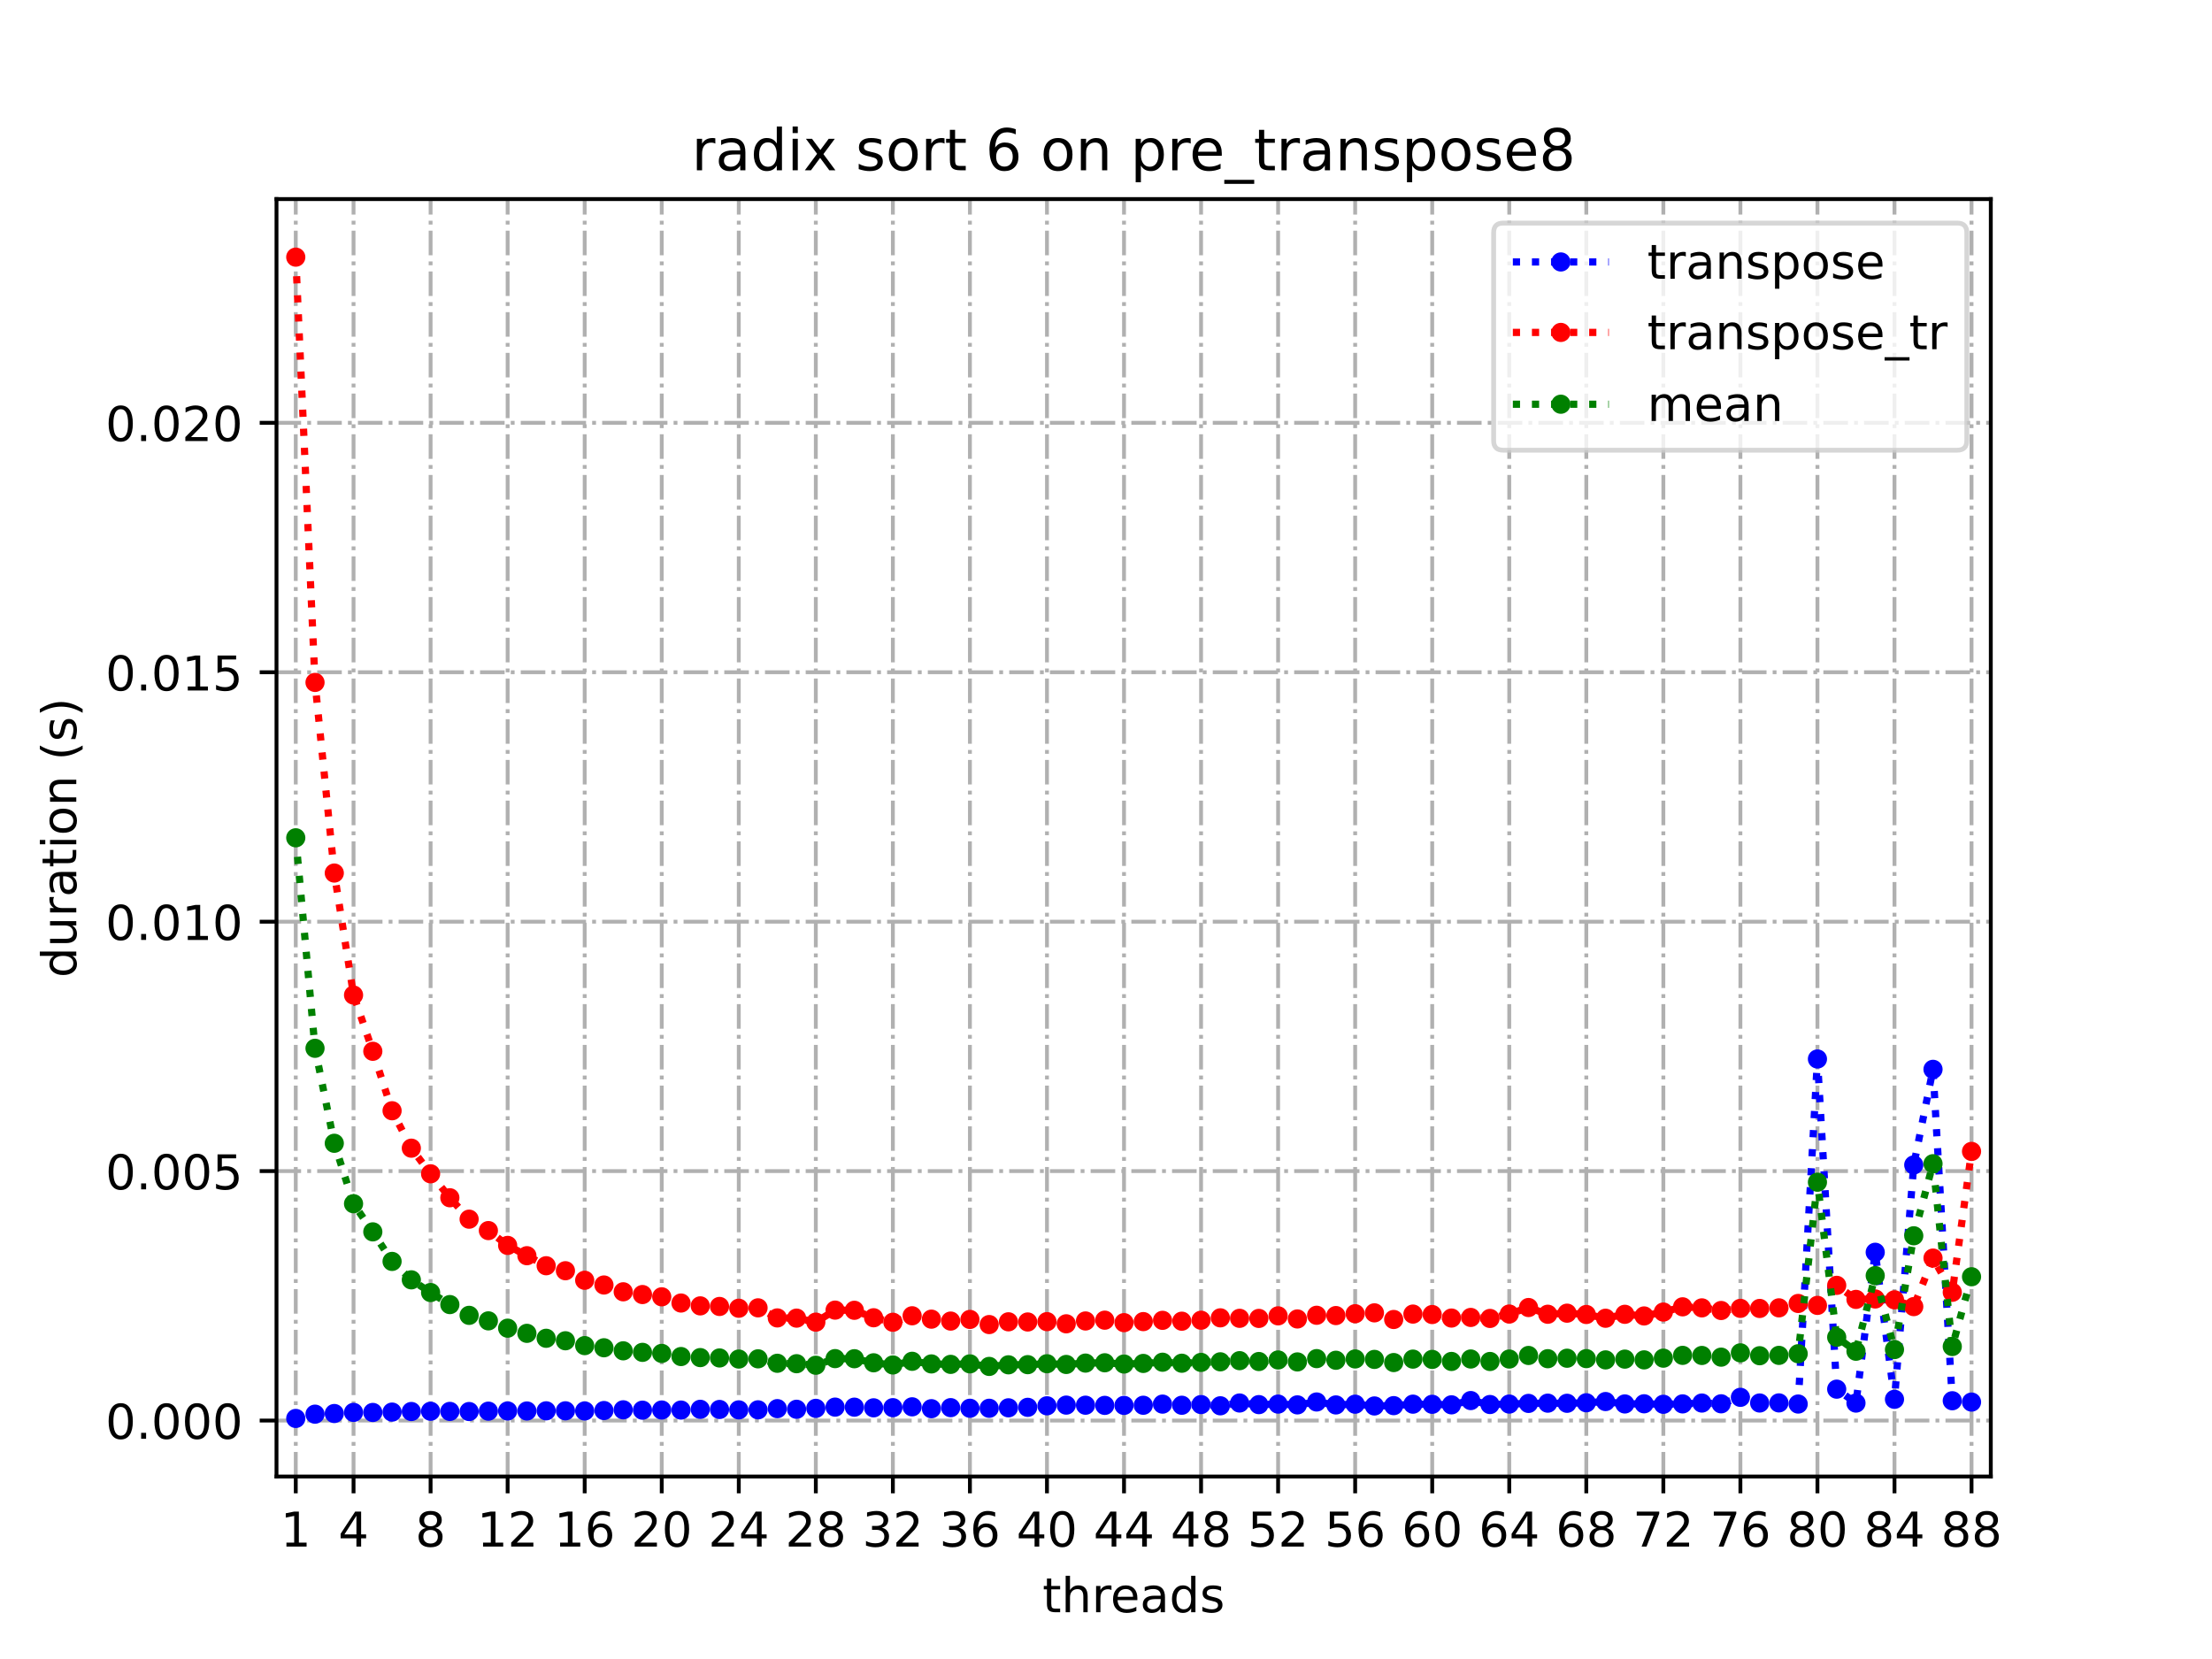 <?xml version="1.0" encoding="utf-8" standalone="no"?>
<!DOCTYPE svg PUBLIC "-//W3C//DTD SVG 1.1//EN"
  "http://www.w3.org/Graphics/SVG/1.1/DTD/svg11.dtd">
<!-- Created with matplotlib (https://matplotlib.org/) -->
<svg height="345.6pt" version="1.1" viewBox="0 0 460.8 345.6" width="460.8pt" xmlns="http://www.w3.org/2000/svg" xmlns:xlink="http://www.w3.org/1999/xlink">
 <defs>
  <style type="text/css">*{stroke-linecap:butt;stroke-linejoin:round;}</style>
 </defs>
 <g id="figure_1">
  <g id="patch_1">
   <path d="M 0 345.6 
L 460.8 345.6 
L 460.8 0 
L 0 0 
z
" style="fill:#ffffff;"/>
  </g>
  <g id="axes_1">
   <g id="patch_2">
    <path d="M 57.6 307.584 
L 414.72 307.584 
L 414.72 41.472 
L 57.6 41.472 
z
" style="fill:#ffffff;"/>
   </g>
   <g id="matplotlib.axis_1">
    <g id="xtick_1">
     <g id="line2d_1">
      <path clip-path="url(#pdcf3c05a4b)" d="M 61.613 307.584 
L 61.613 41.472 
" style="fill:none;stroke:#b0b0b0;stroke-dasharray:5.12,1.28,0.8,1.28;stroke-dashoffset:0;stroke-width:0.8;"/>
     </g>
     <g id="line2d_2">
      <defs>
       <path d="M 0 0 
L 0 3.5 
" id="m47cb03a223" style="stroke:#000000;stroke-width:0.8;"/>
      </defs>
      <g>
       <use style="stroke:#000000;stroke-width:0.8;" x="61.613" xlink:href="#m47cb03a223" y="307.584"/>
      </g>
     </g>
     <g id="text_1">
      <!-- 1 -->
      <g transform="translate(58.431 322.182)scale(0.1 -0.1)">
       <defs>
        <path d="M 12.406 8.297 
L 28.516 8.297 
L 28.516 63.922 
L 10.984 60.406 
L 10.984 69.391 
L 28.422 72.906 
L 38.281 72.906 
L 38.281 8.297 
L 54.391 8.297 
L 54.391 0 
L 12.406 0 
z
" id="DejaVuSans-49"/>
       </defs>
       <use xlink:href="#DejaVuSans-49"/>
      </g>
     </g>
    </g>
    <g id="xtick_2">
     <g id="line2d_3">
      <path clip-path="url(#pdcf3c05a4b)" d="M 73.65 307.584 
L 73.65 41.472 
" style="fill:none;stroke:#b0b0b0;stroke-dasharray:5.12,1.28,0.8,1.28;stroke-dashoffset:0;stroke-width:0.8;"/>
     </g>
     <g id="line2d_4">
      <g>
       <use style="stroke:#000000;stroke-width:0.8;" x="73.65" xlink:href="#m47cb03a223" y="307.584"/>
      </g>
     </g>
     <g id="text_2">
      <!-- 4 -->
      <g transform="translate(70.469 322.182)scale(0.1 -0.1)">
       <defs>
        <path d="M 37.797 64.312 
L 12.891 25.391 
L 37.797 25.391 
z
M 35.203 72.906 
L 47.609 72.906 
L 47.609 25.391 
L 58.016 25.391 
L 58.016 17.188 
L 47.609 17.188 
L 47.609 0 
L 37.797 0 
L 37.797 17.188 
L 4.891 17.188 
L 4.891 26.703 
z
" id="DejaVuSans-52"/>
       </defs>
       <use xlink:href="#DejaVuSans-52"/>
      </g>
     </g>
    </g>
    <g id="xtick_3">
     <g id="line2d_5">
      <path clip-path="url(#pdcf3c05a4b)" d="M 89.701 307.584 
L 89.701 41.472 
" style="fill:none;stroke:#b0b0b0;stroke-dasharray:5.12,1.28,0.8,1.28;stroke-dashoffset:0;stroke-width:0.8;"/>
     </g>
     <g id="line2d_6">
      <g>
       <use style="stroke:#000000;stroke-width:0.8;" x="89.701" xlink:href="#m47cb03a223" y="307.584"/>
      </g>
     </g>
     <g id="text_3">
      <!-- 8 -->
      <g transform="translate(86.519 322.182)scale(0.1 -0.1)">
       <defs>
        <path d="M 31.781 34.625 
Q 24.75 34.625 20.719 30.859 
Q 16.703 27.094 16.703 20.516 
Q 16.703 13.922 20.719 10.156 
Q 24.75 6.391 31.781 6.391 
Q 38.812 6.391 42.859 10.172 
Q 46.922 13.969 46.922 20.516 
Q 46.922 27.094 42.891 30.859 
Q 38.875 34.625 31.781 34.625 
z
M 21.922 38.812 
Q 15.578 40.375 12.031 44.719 
Q 8.5 49.078 8.5 55.328 
Q 8.5 64.062 14.719 69.141 
Q 20.953 74.219 31.781 74.219 
Q 42.672 74.219 48.875 69.141 
Q 55.078 64.062 55.078 55.328 
Q 55.078 49.078 51.531 44.719 
Q 48 40.375 41.703 38.812 
Q 48.828 37.156 52.797 32.312 
Q 56.781 27.484 56.781 20.516 
Q 56.781 9.906 50.312 4.234 
Q 43.844 -1.422 31.781 -1.422 
Q 19.734 -1.422 13.25 4.234 
Q 6.781 9.906 6.781 20.516 
Q 6.781 27.484 10.781 32.312 
Q 14.797 37.156 21.922 38.812 
z
M 18.312 54.391 
Q 18.312 48.734 21.844 45.562 
Q 25.391 42.391 31.781 42.391 
Q 38.141 42.391 41.719 45.562 
Q 45.312 48.734 45.312 54.391 
Q 45.312 60.062 41.719 63.234 
Q 38.141 66.406 31.781 66.406 
Q 25.391 66.406 21.844 63.234 
Q 18.312 60.062 18.312 54.391 
z
" id="DejaVuSans-56"/>
       </defs>
       <use xlink:href="#DejaVuSans-56"/>
      </g>
     </g>
    </g>
    <g id="xtick_4">
     <g id="line2d_7">
      <path clip-path="url(#pdcf3c05a4b)" d="M 105.751 307.584 
L 105.751 41.472 
" style="fill:none;stroke:#b0b0b0;stroke-dasharray:5.12,1.28,0.8,1.28;stroke-dashoffset:0;stroke-width:0.8;"/>
     </g>
     <g id="line2d_8">
      <g>
       <use style="stroke:#000000;stroke-width:0.8;" x="105.751" xlink:href="#m47cb03a223" y="307.584"/>
      </g>
     </g>
     <g id="text_4">
      <!-- 12 -->
      <g transform="translate(99.389 322.182)scale(0.1 -0.1)">
       <defs>
        <path d="M 19.188 8.297 
L 53.609 8.297 
L 53.609 0 
L 7.328 0 
L 7.328 8.297 
Q 12.938 14.109 22.625 23.891 
Q 32.328 33.688 34.812 36.531 
Q 39.547 41.844 41.422 45.531 
Q 43.312 49.219 43.312 52.781 
Q 43.312 58.594 39.234 62.25 
Q 35.156 65.922 28.609 65.922 
Q 23.969 65.922 18.812 64.312 
Q 13.672 62.703 7.812 59.422 
L 7.812 69.391 
Q 13.766 71.781 18.938 73 
Q 24.125 74.219 28.422 74.219 
Q 39.75 74.219 46.484 68.547 
Q 53.219 62.891 53.219 53.422 
Q 53.219 48.922 51.531 44.891 
Q 49.859 40.875 45.406 35.406 
Q 44.188 33.984 37.641 27.219 
Q 31.109 20.453 19.188 8.297 
z
" id="DejaVuSans-50"/>
       </defs>
       <use xlink:href="#DejaVuSans-49"/>
       <use x="63.623" xlink:href="#DejaVuSans-50"/>
      </g>
     </g>
    </g>
    <g id="xtick_5">
     <g id="line2d_9">
      <path clip-path="url(#pdcf3c05a4b)" d="M 121.801 307.584 
L 121.801 41.472 
" style="fill:none;stroke:#b0b0b0;stroke-dasharray:5.12,1.28,0.8,1.28;stroke-dashoffset:0;stroke-width:0.8;"/>
     </g>
     <g id="line2d_10">
      <g>
       <use style="stroke:#000000;stroke-width:0.8;" x="121.801" xlink:href="#m47cb03a223" y="307.584"/>
      </g>
     </g>
     <g id="text_5">
      <!-- 16 -->
      <g transform="translate(115.439 322.182)scale(0.1 -0.1)">
       <defs>
        <path d="M 33.016 40.375 
Q 26.375 40.375 22.484 35.828 
Q 18.609 31.297 18.609 23.391 
Q 18.609 15.531 22.484 10.953 
Q 26.375 6.391 33.016 6.391 
Q 39.656 6.391 43.531 10.953 
Q 47.406 15.531 47.406 23.391 
Q 47.406 31.297 43.531 35.828 
Q 39.656 40.375 33.016 40.375 
z
M 52.594 71.297 
L 52.594 62.312 
Q 48.875 64.062 45.094 64.984 
Q 41.312 65.922 37.594 65.922 
Q 27.828 65.922 22.672 59.328 
Q 17.531 52.734 16.797 39.406 
Q 19.672 43.656 24.016 45.922 
Q 28.375 48.188 33.594 48.188 
Q 44.578 48.188 50.953 41.516 
Q 57.328 34.859 57.328 23.391 
Q 57.328 12.156 50.688 5.359 
Q 44.047 -1.422 33.016 -1.422 
Q 20.359 -1.422 13.672 8.266 
Q 6.984 17.969 6.984 36.375 
Q 6.984 53.656 15.188 63.938 
Q 23.391 74.219 37.203 74.219 
Q 40.922 74.219 44.703 73.484 
Q 48.484 72.75 52.594 71.297 
z
" id="DejaVuSans-54"/>
       </defs>
       <use xlink:href="#DejaVuSans-49"/>
       <use x="63.623" xlink:href="#DejaVuSans-54"/>
      </g>
     </g>
    </g>
    <g id="xtick_6">
     <g id="line2d_11">
      <path clip-path="url(#pdcf3c05a4b)" d="M 137.852 307.584 
L 137.852 41.472 
" style="fill:none;stroke:#b0b0b0;stroke-dasharray:5.12,1.28,0.8,1.28;stroke-dashoffset:0;stroke-width:0.8;"/>
     </g>
     <g id="line2d_12">
      <g>
       <use style="stroke:#000000;stroke-width:0.8;" x="137.852" xlink:href="#m47cb03a223" y="307.584"/>
      </g>
     </g>
     <g id="text_6">
      <!-- 20 -->
      <g transform="translate(131.489 322.182)scale(0.1 -0.1)">
       <defs>
        <path d="M 31.781 66.406 
Q 24.172 66.406 20.328 58.906 
Q 16.5 51.422 16.5 36.375 
Q 16.5 21.391 20.328 13.891 
Q 24.172 6.391 31.781 6.391 
Q 39.453 6.391 43.281 13.891 
Q 47.125 21.391 47.125 36.375 
Q 47.125 51.422 43.281 58.906 
Q 39.453 66.406 31.781 66.406 
z
M 31.781 74.219 
Q 44.047 74.219 50.516 64.516 
Q 56.984 54.828 56.984 36.375 
Q 56.984 17.969 50.516 8.266 
Q 44.047 -1.422 31.781 -1.422 
Q 19.531 -1.422 13.062 8.266 
Q 6.594 17.969 6.594 36.375 
Q 6.594 54.828 13.062 64.516 
Q 19.531 74.219 31.781 74.219 
z
" id="DejaVuSans-48"/>
       </defs>
       <use xlink:href="#DejaVuSans-50"/>
       <use x="63.623" xlink:href="#DejaVuSans-48"/>
      </g>
     </g>
    </g>
    <g id="xtick_7">
     <g id="line2d_13">
      <path clip-path="url(#pdcf3c05a4b)" d="M 153.902 307.584 
L 153.902 41.472 
" style="fill:none;stroke:#b0b0b0;stroke-dasharray:5.12,1.28,0.8,1.28;stroke-dashoffset:0;stroke-width:0.8;"/>
     </g>
     <g id="line2d_14">
      <g>
       <use style="stroke:#000000;stroke-width:0.8;" x="153.902" xlink:href="#m47cb03a223" y="307.584"/>
      </g>
     </g>
     <g id="text_7">
      <!-- 24 -->
      <g transform="translate(147.54 322.182)scale(0.1 -0.1)">
       <use xlink:href="#DejaVuSans-50"/>
       <use x="63.623" xlink:href="#DejaVuSans-52"/>
      </g>
     </g>
    </g>
    <g id="xtick_8">
     <g id="line2d_15">
      <path clip-path="url(#pdcf3c05a4b)" d="M 169.952 307.584 
L 169.952 41.472 
" style="fill:none;stroke:#b0b0b0;stroke-dasharray:5.12,1.28,0.8,1.28;stroke-dashoffset:0;stroke-width:0.8;"/>
     </g>
     <g id="line2d_16">
      <g>
       <use style="stroke:#000000;stroke-width:0.8;" x="169.952" xlink:href="#m47cb03a223" y="307.584"/>
      </g>
     </g>
     <g id="text_8">
      <!-- 28 -->
      <g transform="translate(163.59 322.182)scale(0.1 -0.1)">
       <use xlink:href="#DejaVuSans-50"/>
       <use x="63.623" xlink:href="#DejaVuSans-56"/>
      </g>
     </g>
    </g>
    <g id="xtick_9">
     <g id="line2d_17">
      <path clip-path="url(#pdcf3c05a4b)" d="M 186.003 307.584 
L 186.003 41.472 
" style="fill:none;stroke:#b0b0b0;stroke-dasharray:5.12,1.28,0.8,1.28;stroke-dashoffset:0;stroke-width:0.8;"/>
     </g>
     <g id="line2d_18">
      <g>
       <use style="stroke:#000000;stroke-width:0.8;" x="186.003" xlink:href="#m47cb03a223" y="307.584"/>
      </g>
     </g>
     <g id="text_9">
      <!-- 32 -->
      <g transform="translate(179.64 322.182)scale(0.1 -0.1)">
       <defs>
        <path d="M 40.578 39.312 
Q 47.656 37.797 51.625 33 
Q 55.609 28.219 55.609 21.188 
Q 55.609 10.406 48.188 4.484 
Q 40.766 -1.422 27.094 -1.422 
Q 22.516 -1.422 17.656 -0.516 
Q 12.797 0.391 7.625 2.203 
L 7.625 11.719 
Q 11.719 9.328 16.594 8.109 
Q 21.484 6.891 26.812 6.891 
Q 36.078 6.891 40.938 10.547 
Q 45.797 14.203 45.797 21.188 
Q 45.797 27.641 41.281 31.266 
Q 36.766 34.906 28.719 34.906 
L 20.219 34.906 
L 20.219 43.016 
L 29.109 43.016 
Q 36.375 43.016 40.234 45.922 
Q 44.094 48.828 44.094 54.297 
Q 44.094 59.906 40.109 62.906 
Q 36.141 65.922 28.719 65.922 
Q 24.656 65.922 20.016 65.031 
Q 15.375 64.156 9.812 62.312 
L 9.812 71.094 
Q 15.438 72.656 20.344 73.438 
Q 25.25 74.219 29.594 74.219 
Q 40.828 74.219 47.359 69.109 
Q 53.906 64.016 53.906 55.328 
Q 53.906 49.266 50.438 45.094 
Q 46.969 40.922 40.578 39.312 
z
" id="DejaVuSans-51"/>
       </defs>
       <use xlink:href="#DejaVuSans-51"/>
       <use x="63.623" xlink:href="#DejaVuSans-50"/>
      </g>
     </g>
    </g>
    <g id="xtick_10">
     <g id="line2d_19">
      <path clip-path="url(#pdcf3c05a4b)" d="M 202.053 307.584 
L 202.053 41.472 
" style="fill:none;stroke:#b0b0b0;stroke-dasharray:5.12,1.28,0.8,1.28;stroke-dashoffset:0;stroke-width:0.8;"/>
     </g>
     <g id="line2d_20">
      <g>
       <use style="stroke:#000000;stroke-width:0.8;" x="202.053" xlink:href="#m47cb03a223" y="307.584"/>
      </g>
     </g>
     <g id="text_10">
      <!-- 36 -->
      <g transform="translate(195.691 322.182)scale(0.1 -0.1)">
       <use xlink:href="#DejaVuSans-51"/>
       <use x="63.623" xlink:href="#DejaVuSans-54"/>
      </g>
     </g>
    </g>
    <g id="xtick_11">
     <g id="line2d_21">
      <path clip-path="url(#pdcf3c05a4b)" d="M 218.103 307.584 
L 218.103 41.472 
" style="fill:none;stroke:#b0b0b0;stroke-dasharray:5.12,1.28,0.8,1.28;stroke-dashoffset:0;stroke-width:0.8;"/>
     </g>
     <g id="line2d_22">
      <g>
       <use style="stroke:#000000;stroke-width:0.8;" x="218.103" xlink:href="#m47cb03a223" y="307.584"/>
      </g>
     </g>
     <g id="text_11">
      <!-- 40 -->
      <g transform="translate(211.741 322.182)scale(0.1 -0.1)">
       <use xlink:href="#DejaVuSans-52"/>
       <use x="63.623" xlink:href="#DejaVuSans-48"/>
      </g>
     </g>
    </g>
    <g id="xtick_12">
     <g id="line2d_23">
      <path clip-path="url(#pdcf3c05a4b)" d="M 234.154 307.584 
L 234.154 41.472 
" style="fill:none;stroke:#b0b0b0;stroke-dasharray:5.12,1.28,0.8,1.28;stroke-dashoffset:0;stroke-width:0.8;"/>
     </g>
     <g id="line2d_24">
      <g>
       <use style="stroke:#000000;stroke-width:0.8;" x="234.154" xlink:href="#m47cb03a223" y="307.584"/>
      </g>
     </g>
     <g id="text_12">
      <!-- 44 -->
      <g transform="translate(227.791 322.182)scale(0.1 -0.1)">
       <use xlink:href="#DejaVuSans-52"/>
       <use x="63.623" xlink:href="#DejaVuSans-52"/>
      </g>
     </g>
    </g>
    <g id="xtick_13">
     <g id="line2d_25">
      <path clip-path="url(#pdcf3c05a4b)" d="M 250.204 307.584 
L 250.204 41.472 
" style="fill:none;stroke:#b0b0b0;stroke-dasharray:5.12,1.28,0.8,1.28;stroke-dashoffset:0;stroke-width:0.8;"/>
     </g>
     <g id="line2d_26">
      <g>
       <use style="stroke:#000000;stroke-width:0.8;" x="250.204" xlink:href="#m47cb03a223" y="307.584"/>
      </g>
     </g>
     <g id="text_13">
      <!-- 48 -->
      <g transform="translate(243.842 322.182)scale(0.1 -0.1)">
       <use xlink:href="#DejaVuSans-52"/>
       <use x="63.623" xlink:href="#DejaVuSans-56"/>
      </g>
     </g>
    </g>
    <g id="xtick_14">
     <g id="line2d_27">
      <path clip-path="url(#pdcf3c05a4b)" d="M 266.254 307.584 
L 266.254 41.472 
" style="fill:none;stroke:#b0b0b0;stroke-dasharray:5.12,1.28,0.8,1.28;stroke-dashoffset:0;stroke-width:0.8;"/>
     </g>
     <g id="line2d_28">
      <g>
       <use style="stroke:#000000;stroke-width:0.8;" x="266.254" xlink:href="#m47cb03a223" y="307.584"/>
      </g>
     </g>
     <g id="text_14">
      <!-- 52 -->
      <g transform="translate(259.892 322.182)scale(0.1 -0.1)">
       <defs>
        <path d="M 10.797 72.906 
L 49.516 72.906 
L 49.516 64.594 
L 19.828 64.594 
L 19.828 46.734 
Q 21.969 47.469 24.109 47.828 
Q 26.266 48.188 28.422 48.188 
Q 40.625 48.188 47.75 41.5 
Q 54.891 34.812 54.891 23.391 
Q 54.891 11.625 47.562 5.094 
Q 40.234 -1.422 26.906 -1.422 
Q 22.312 -1.422 17.547 -0.641 
Q 12.797 0.141 7.719 1.703 
L 7.719 11.625 
Q 12.109 9.234 16.797 8.062 
Q 21.484 6.891 26.703 6.891 
Q 35.156 6.891 40.078 11.328 
Q 45.016 15.766 45.016 23.391 
Q 45.016 31 40.078 35.438 
Q 35.156 39.891 26.703 39.891 
Q 22.75 39.891 18.812 39.016 
Q 14.891 38.141 10.797 36.281 
z
" id="DejaVuSans-53"/>
       </defs>
       <use xlink:href="#DejaVuSans-53"/>
       <use x="63.623" xlink:href="#DejaVuSans-50"/>
      </g>
     </g>
    </g>
    <g id="xtick_15">
     <g id="line2d_29">
      <path clip-path="url(#pdcf3c05a4b)" d="M 282.305 307.584 
L 282.305 41.472 
" style="fill:none;stroke:#b0b0b0;stroke-dasharray:5.12,1.28,0.8,1.28;stroke-dashoffset:0;stroke-width:0.8;"/>
     </g>
     <g id="line2d_30">
      <g>
       <use style="stroke:#000000;stroke-width:0.8;" x="282.305" xlink:href="#m47cb03a223" y="307.584"/>
      </g>
     </g>
     <g id="text_15">
      <!-- 56 -->
      <g transform="translate(275.942 322.182)scale(0.1 -0.1)">
       <use xlink:href="#DejaVuSans-53"/>
       <use x="63.623" xlink:href="#DejaVuSans-54"/>
      </g>
     </g>
    </g>
    <g id="xtick_16">
     <g id="line2d_31">
      <path clip-path="url(#pdcf3c05a4b)" d="M 298.355 307.584 
L 298.355 41.472 
" style="fill:none;stroke:#b0b0b0;stroke-dasharray:5.12,1.28,0.8,1.28;stroke-dashoffset:0;stroke-width:0.8;"/>
     </g>
     <g id="line2d_32">
      <g>
       <use style="stroke:#000000;stroke-width:0.8;" x="298.355" xlink:href="#m47cb03a223" y="307.584"/>
      </g>
     </g>
     <g id="text_16">
      <!-- 60 -->
      <g transform="translate(291.993 322.182)scale(0.1 -0.1)">
       <use xlink:href="#DejaVuSans-54"/>
       <use x="63.623" xlink:href="#DejaVuSans-48"/>
      </g>
     </g>
    </g>
    <g id="xtick_17">
     <g id="line2d_33">
      <path clip-path="url(#pdcf3c05a4b)" d="M 314.405 307.584 
L 314.405 41.472 
" style="fill:none;stroke:#b0b0b0;stroke-dasharray:5.12,1.28,0.8,1.28;stroke-dashoffset:0;stroke-width:0.8;"/>
     </g>
     <g id="line2d_34">
      <g>
       <use style="stroke:#000000;stroke-width:0.8;" x="314.405" xlink:href="#m47cb03a223" y="307.584"/>
      </g>
     </g>
     <g id="text_17">
      <!-- 64 -->
      <g transform="translate(308.043 322.182)scale(0.1 -0.1)">
       <use xlink:href="#DejaVuSans-54"/>
       <use x="63.623" xlink:href="#DejaVuSans-52"/>
      </g>
     </g>
    </g>
    <g id="xtick_18">
     <g id="line2d_35">
      <path clip-path="url(#pdcf3c05a4b)" d="M 330.456 307.584 
L 330.456 41.472 
" style="fill:none;stroke:#b0b0b0;stroke-dasharray:5.12,1.28,0.8,1.28;stroke-dashoffset:0;stroke-width:0.8;"/>
     </g>
     <g id="line2d_36">
      <g>
       <use style="stroke:#000000;stroke-width:0.8;" x="330.456" xlink:href="#m47cb03a223" y="307.584"/>
      </g>
     </g>
     <g id="text_18">
      <!-- 68 -->
      <g transform="translate(324.093 322.182)scale(0.1 -0.1)">
       <use xlink:href="#DejaVuSans-54"/>
       <use x="63.623" xlink:href="#DejaVuSans-56"/>
      </g>
     </g>
    </g>
    <g id="xtick_19">
     <g id="line2d_37">
      <path clip-path="url(#pdcf3c05a4b)" d="M 346.506 307.584 
L 346.506 41.472 
" style="fill:none;stroke:#b0b0b0;stroke-dasharray:5.12,1.28,0.8,1.28;stroke-dashoffset:0;stroke-width:0.8;"/>
     </g>
     <g id="line2d_38">
      <g>
       <use style="stroke:#000000;stroke-width:0.8;" x="346.506" xlink:href="#m47cb03a223" y="307.584"/>
      </g>
     </g>
     <g id="text_19">
      <!-- 72 -->
      <g transform="translate(340.144 322.182)scale(0.1 -0.1)">
       <defs>
        <path d="M 8.203 72.906 
L 55.078 72.906 
L 55.078 68.703 
L 28.609 0 
L 18.312 0 
L 43.219 64.594 
L 8.203 64.594 
z
" id="DejaVuSans-55"/>
       </defs>
       <use xlink:href="#DejaVuSans-55"/>
       <use x="63.623" xlink:href="#DejaVuSans-50"/>
      </g>
     </g>
    </g>
    <g id="xtick_20">
     <g id="line2d_39">
      <path clip-path="url(#pdcf3c05a4b)" d="M 362.556 307.584 
L 362.556 41.472 
" style="fill:none;stroke:#b0b0b0;stroke-dasharray:5.12,1.28,0.8,1.28;stroke-dashoffset:0;stroke-width:0.8;"/>
     </g>
     <g id="line2d_40">
      <g>
       <use style="stroke:#000000;stroke-width:0.8;" x="362.556" xlink:href="#m47cb03a223" y="307.584"/>
      </g>
     </g>
     <g id="text_20">
      <!-- 76 -->
      <g transform="translate(356.194 322.182)scale(0.1 -0.1)">
       <use xlink:href="#DejaVuSans-55"/>
       <use x="63.623" xlink:href="#DejaVuSans-54"/>
      </g>
     </g>
    </g>
    <g id="xtick_21">
     <g id="line2d_41">
      <path clip-path="url(#pdcf3c05a4b)" d="M 378.607 307.584 
L 378.607 41.472 
" style="fill:none;stroke:#b0b0b0;stroke-dasharray:5.12,1.28,0.8,1.28;stroke-dashoffset:0;stroke-width:0.8;"/>
     </g>
     <g id="line2d_42">
      <g>
       <use style="stroke:#000000;stroke-width:0.8;" x="378.607" xlink:href="#m47cb03a223" y="307.584"/>
      </g>
     </g>
     <g id="text_21">
      <!-- 80 -->
      <g transform="translate(372.244 322.182)scale(0.1 -0.1)">
       <use xlink:href="#DejaVuSans-56"/>
       <use x="63.623" xlink:href="#DejaVuSans-48"/>
      </g>
     </g>
    </g>
    <g id="xtick_22">
     <g id="line2d_43">
      <path clip-path="url(#pdcf3c05a4b)" d="M 394.657 307.584 
L 394.657 41.472 
" style="fill:none;stroke:#b0b0b0;stroke-dasharray:5.12,1.28,0.8,1.28;stroke-dashoffset:0;stroke-width:0.8;"/>
     </g>
     <g id="line2d_44">
      <g>
       <use style="stroke:#000000;stroke-width:0.8;" x="394.657" xlink:href="#m47cb03a223" y="307.584"/>
      </g>
     </g>
     <g id="text_22">
      <!-- 84 -->
      <g transform="translate(388.295 322.182)scale(0.1 -0.1)">
       <use xlink:href="#DejaVuSans-56"/>
       <use x="63.623" xlink:href="#DejaVuSans-52"/>
      </g>
     </g>
    </g>
    <g id="xtick_23">
     <g id="line2d_45">
      <path clip-path="url(#pdcf3c05a4b)" d="M 410.707 307.584 
L 410.707 41.472 
" style="fill:none;stroke:#b0b0b0;stroke-dasharray:5.12,1.28,0.8,1.28;stroke-dashoffset:0;stroke-width:0.8;"/>
     </g>
     <g id="line2d_46">
      <g>
       <use style="stroke:#000000;stroke-width:0.8;" x="410.707" xlink:href="#m47cb03a223" y="307.584"/>
      </g>
     </g>
     <g id="text_23">
      <!-- 88 -->
      <g transform="translate(404.345 322.182)scale(0.1 -0.1)">
       <use xlink:href="#DejaVuSans-56"/>
       <use x="63.623" xlink:href="#DejaVuSans-56"/>
      </g>
     </g>
    </g>
    <g id="text_24">
     <!-- threads -->
     <g transform="translate(217.169 335.861)scale(0.1 -0.1)">
      <defs>
       <path d="M 18.312 70.219 
L 18.312 54.688 
L 36.812 54.688 
L 36.812 47.703 
L 18.312 47.703 
L 18.312 18.016 
Q 18.312 11.328 20.141 9.422 
Q 21.969 7.516 27.594 7.516 
L 36.812 7.516 
L 36.812 0 
L 27.594 0 
Q 17.188 0 13.234 3.875 
Q 9.281 7.766 9.281 18.016 
L 9.281 47.703 
L 2.688 47.703 
L 2.688 54.688 
L 9.281 54.688 
L 9.281 70.219 
z
" id="DejaVuSans-116"/>
       <path d="M 54.891 33.016 
L 54.891 0 
L 45.906 0 
L 45.906 32.719 
Q 45.906 40.484 42.875 44.328 
Q 39.844 48.188 33.797 48.188 
Q 26.516 48.188 22.312 43.547 
Q 18.109 38.922 18.109 30.906 
L 18.109 0 
L 9.078 0 
L 9.078 75.984 
L 18.109 75.984 
L 18.109 46.188 
Q 21.344 51.125 25.703 53.562 
Q 30.078 56 35.797 56 
Q 45.219 56 50.047 50.172 
Q 54.891 44.344 54.891 33.016 
z
" id="DejaVuSans-104"/>
       <path d="M 41.109 46.297 
Q 39.594 47.172 37.812 47.578 
Q 36.031 48 33.891 48 
Q 26.266 48 22.188 43.047 
Q 18.109 38.094 18.109 28.812 
L 18.109 0 
L 9.078 0 
L 9.078 54.688 
L 18.109 54.688 
L 18.109 46.188 
Q 20.953 51.172 25.484 53.578 
Q 30.031 56 36.531 56 
Q 37.453 56 38.578 55.875 
Q 39.703 55.766 41.062 55.516 
z
" id="DejaVuSans-114"/>
       <path d="M 56.203 29.594 
L 56.203 25.203 
L 14.891 25.203 
Q 15.484 15.922 20.484 11.062 
Q 25.484 6.203 34.422 6.203 
Q 39.594 6.203 44.453 7.469 
Q 49.312 8.734 54.109 11.281 
L 54.109 2.781 
Q 49.266 0.734 44.188 -0.344 
Q 39.109 -1.422 33.891 -1.422 
Q 20.797 -1.422 13.156 6.188 
Q 5.516 13.812 5.516 26.812 
Q 5.516 40.234 12.766 48.109 
Q 20.016 56 32.328 56 
Q 43.359 56 49.781 48.891 
Q 56.203 41.797 56.203 29.594 
z
M 47.219 32.234 
Q 47.125 39.594 43.094 43.984 
Q 39.062 48.391 32.422 48.391 
Q 24.906 48.391 20.391 44.141 
Q 15.875 39.891 15.188 32.172 
z
" id="DejaVuSans-101"/>
       <path d="M 34.281 27.484 
Q 23.391 27.484 19.188 25 
Q 14.984 22.516 14.984 16.5 
Q 14.984 11.719 18.141 8.906 
Q 21.297 6.109 26.703 6.109 
Q 34.188 6.109 38.703 11.406 
Q 43.219 16.703 43.219 25.484 
L 43.219 27.484 
z
M 52.203 31.203 
L 52.203 0 
L 43.219 0 
L 43.219 8.297 
Q 40.141 3.328 35.547 0.953 
Q 30.953 -1.422 24.312 -1.422 
Q 15.922 -1.422 10.953 3.297 
Q 6 8.016 6 15.922 
Q 6 25.141 12.172 29.828 
Q 18.359 34.516 30.609 34.516 
L 43.219 34.516 
L 43.219 35.406 
Q 43.219 41.609 39.141 45 
Q 35.062 48.391 27.688 48.391 
Q 23 48.391 18.547 47.266 
Q 14.109 46.141 10.016 43.891 
L 10.016 52.203 
Q 14.938 54.109 19.578 55.047 
Q 24.219 56 28.609 56 
Q 40.484 56 46.344 49.844 
Q 52.203 43.703 52.203 31.203 
z
" id="DejaVuSans-97"/>
       <path d="M 45.406 46.391 
L 45.406 75.984 
L 54.391 75.984 
L 54.391 0 
L 45.406 0 
L 45.406 8.203 
Q 42.578 3.328 38.25 0.953 
Q 33.938 -1.422 27.875 -1.422 
Q 17.969 -1.422 11.734 6.484 
Q 5.516 14.406 5.516 27.297 
Q 5.516 40.188 11.734 48.094 
Q 17.969 56 27.875 56 
Q 33.938 56 38.25 53.625 
Q 42.578 51.266 45.406 46.391 
z
M 14.797 27.297 
Q 14.797 17.391 18.875 11.75 
Q 22.953 6.109 30.078 6.109 
Q 37.203 6.109 41.297 11.75 
Q 45.406 17.391 45.406 27.297 
Q 45.406 37.203 41.297 42.844 
Q 37.203 48.484 30.078 48.484 
Q 22.953 48.484 18.875 42.844 
Q 14.797 37.203 14.797 27.297 
z
" id="DejaVuSans-100"/>
       <path d="M 44.281 53.078 
L 44.281 44.578 
Q 40.484 46.531 36.375 47.5 
Q 32.281 48.484 27.875 48.484 
Q 21.188 48.484 17.844 46.438 
Q 14.5 44.391 14.5 40.281 
Q 14.5 37.156 16.891 35.375 
Q 19.281 33.594 26.516 31.984 
L 29.594 31.297 
Q 39.156 29.25 43.188 25.516 
Q 47.219 21.781 47.219 15.094 
Q 47.219 7.469 41.188 3.016 
Q 35.156 -1.422 24.609 -1.422 
Q 20.219 -1.422 15.453 -0.562 
Q 10.688 0.297 5.422 2 
L 5.422 11.281 
Q 10.406 8.688 15.234 7.391 
Q 20.062 6.109 24.812 6.109 
Q 31.156 6.109 34.562 8.281 
Q 37.984 10.453 37.984 14.406 
Q 37.984 18.062 35.516 20.016 
Q 33.062 21.969 24.703 23.781 
L 21.578 24.516 
Q 13.234 26.266 9.516 29.906 
Q 5.812 33.547 5.812 39.891 
Q 5.812 47.609 11.281 51.797 
Q 16.75 56 26.812 56 
Q 31.781 56 36.172 55.266 
Q 40.578 54.547 44.281 53.078 
z
" id="DejaVuSans-115"/>
      </defs>
      <use xlink:href="#DejaVuSans-116"/>
      <use x="39.209" xlink:href="#DejaVuSans-104"/>
      <use x="102.588" xlink:href="#DejaVuSans-114"/>
      <use x="141.451" xlink:href="#DejaVuSans-101"/>
      <use x="202.975" xlink:href="#DejaVuSans-97"/>
      <use x="264.254" xlink:href="#DejaVuSans-100"/>
      <use x="327.73" xlink:href="#DejaVuSans-115"/>
     </g>
    </g>
   </g>
   <g id="matplotlib.axis_2">
    <g id="ytick_1">
     <g id="line2d_47">
      <path clip-path="url(#pdcf3c05a4b)" d="M 57.6 295.927 
L 414.72 295.927 
" style="fill:none;stroke:#b0b0b0;stroke-dasharray:5.12,1.28,0.8,1.28;stroke-dashoffset:0;stroke-width:0.8;"/>
     </g>
     <g id="line2d_48">
      <defs>
       <path d="M 0 0 
L -3.5 0 
" id="mc977751600" style="stroke:#000000;stroke-width:0.8;"/>
      </defs>
      <g>
       <use style="stroke:#000000;stroke-width:0.8;" x="57.6" xlink:href="#mc977751600" y="295.927"/>
      </g>
     </g>
     <g id="text_25">
      <!-- 0.000 -->
      <g transform="translate(21.972 299.726)scale(0.1 -0.1)">
       <defs>
        <path d="M 10.688 12.406 
L 21 12.406 
L 21 0 
L 10.688 0 
z
" id="DejaVuSans-46"/>
       </defs>
       <use xlink:href="#DejaVuSans-48"/>
       <use x="63.623" xlink:href="#DejaVuSans-46"/>
       <use x="95.41" xlink:href="#DejaVuSans-48"/>
       <use x="159.033" xlink:href="#DejaVuSans-48"/>
       <use x="222.656" xlink:href="#DejaVuSans-48"/>
      </g>
     </g>
    </g>
    <g id="ytick_2">
     <g id="line2d_49">
      <path clip-path="url(#pdcf3c05a4b)" d="M 57.6 243.965 
L 414.72 243.965 
" style="fill:none;stroke:#b0b0b0;stroke-dasharray:5.12,1.28,0.8,1.28;stroke-dashoffset:0;stroke-width:0.8;"/>
     </g>
     <g id="line2d_50">
      <g>
       <use style="stroke:#000000;stroke-width:0.8;" x="57.6" xlink:href="#mc977751600" y="243.965"/>
      </g>
     </g>
     <g id="text_26">
      <!-- 0.005 -->
      <g transform="translate(21.972 247.764)scale(0.1 -0.1)">
       <use xlink:href="#DejaVuSans-48"/>
       <use x="63.623" xlink:href="#DejaVuSans-46"/>
       <use x="95.41" xlink:href="#DejaVuSans-48"/>
       <use x="159.033" xlink:href="#DejaVuSans-48"/>
       <use x="222.656" xlink:href="#DejaVuSans-53"/>
      </g>
     </g>
    </g>
    <g id="ytick_3">
     <g id="line2d_51">
      <path clip-path="url(#pdcf3c05a4b)" d="M 57.6 192.004 
L 414.72 192.004 
" style="fill:none;stroke:#b0b0b0;stroke-dasharray:5.12,1.28,0.8,1.28;stroke-dashoffset:0;stroke-width:0.8;"/>
     </g>
     <g id="line2d_52">
      <g>
       <use style="stroke:#000000;stroke-width:0.8;" x="57.6" xlink:href="#mc977751600" y="192.004"/>
      </g>
     </g>
     <g id="text_27">
      <!-- 0.010 -->
      <g transform="translate(21.972 195.803)scale(0.1 -0.1)">
       <use xlink:href="#DejaVuSans-48"/>
       <use x="63.623" xlink:href="#DejaVuSans-46"/>
       <use x="95.41" xlink:href="#DejaVuSans-48"/>
       <use x="159.033" xlink:href="#DejaVuSans-49"/>
       <use x="222.656" xlink:href="#DejaVuSans-48"/>
      </g>
     </g>
    </g>
    <g id="ytick_4">
     <g id="line2d_53">
      <path clip-path="url(#pdcf3c05a4b)" d="M 57.6 140.043 
L 414.72 140.043 
" style="fill:none;stroke:#b0b0b0;stroke-dasharray:5.12,1.28,0.8,1.28;stroke-dashoffset:0;stroke-width:0.8;"/>
     </g>
     <g id="line2d_54">
      <g>
       <use style="stroke:#000000;stroke-width:0.8;" x="57.6" xlink:href="#mc977751600" y="140.043"/>
      </g>
     </g>
     <g id="text_28">
      <!-- 0.015 -->
      <g transform="translate(21.972 143.842)scale(0.1 -0.1)">
       <use xlink:href="#DejaVuSans-48"/>
       <use x="63.623" xlink:href="#DejaVuSans-46"/>
       <use x="95.41" xlink:href="#DejaVuSans-48"/>
       <use x="159.033" xlink:href="#DejaVuSans-49"/>
       <use x="222.656" xlink:href="#DejaVuSans-53"/>
      </g>
     </g>
    </g>
    <g id="ytick_5">
     <g id="line2d_55">
      <path clip-path="url(#pdcf3c05a4b)" d="M 57.6 88.081 
L 414.72 88.081 
" style="fill:none;stroke:#b0b0b0;stroke-dasharray:5.12,1.28,0.8,1.28;stroke-dashoffset:0;stroke-width:0.8;"/>
     </g>
     <g id="line2d_56">
      <g>
       <use style="stroke:#000000;stroke-width:0.8;" x="57.6" xlink:href="#mc977751600" y="88.081"/>
      </g>
     </g>
     <g id="text_29">
      <!-- 0.020 -->
      <g transform="translate(21.972 91.88)scale(0.1 -0.1)">
       <use xlink:href="#DejaVuSans-48"/>
       <use x="63.623" xlink:href="#DejaVuSans-46"/>
       <use x="95.41" xlink:href="#DejaVuSans-48"/>
       <use x="159.033" xlink:href="#DejaVuSans-50"/>
       <use x="222.656" xlink:href="#DejaVuSans-48"/>
      </g>
     </g>
    </g>
    <g id="text_30">
     <!-- duration (s) -->
     <g transform="translate(15.892 203.663)rotate(-90)scale(0.1 -0.1)">
      <defs>
       <path d="M 8.5 21.578 
L 8.5 54.688 
L 17.484 54.688 
L 17.484 21.922 
Q 17.484 14.156 20.5 10.266 
Q 23.531 6.391 29.594 6.391 
Q 36.859 6.391 41.078 11.031 
Q 45.312 15.672 45.312 23.688 
L 45.312 54.688 
L 54.297 54.688 
L 54.297 0 
L 45.312 0 
L 45.312 8.406 
Q 42.047 3.422 37.719 1 
Q 33.406 -1.422 27.688 -1.422 
Q 18.266 -1.422 13.375 4.438 
Q 8.5 10.297 8.5 21.578 
z
M 31.109 56 
z
" id="DejaVuSans-117"/>
       <path d="M 9.422 54.688 
L 18.406 54.688 
L 18.406 0 
L 9.422 0 
z
M 9.422 75.984 
L 18.406 75.984 
L 18.406 64.594 
L 9.422 64.594 
z
" id="DejaVuSans-105"/>
       <path d="M 30.609 48.391 
Q 23.391 48.391 19.188 42.75 
Q 14.984 37.109 14.984 27.297 
Q 14.984 17.484 19.156 11.844 
Q 23.344 6.203 30.609 6.203 
Q 37.797 6.203 41.984 11.859 
Q 46.188 17.531 46.188 27.297 
Q 46.188 37.016 41.984 42.703 
Q 37.797 48.391 30.609 48.391 
z
M 30.609 56 
Q 42.328 56 49.016 48.375 
Q 55.719 40.766 55.719 27.297 
Q 55.719 13.875 49.016 6.219 
Q 42.328 -1.422 30.609 -1.422 
Q 18.844 -1.422 12.172 6.219 
Q 5.516 13.875 5.516 27.297 
Q 5.516 40.766 12.172 48.375 
Q 18.844 56 30.609 56 
z
" id="DejaVuSans-111"/>
       <path d="M 54.891 33.016 
L 54.891 0 
L 45.906 0 
L 45.906 32.719 
Q 45.906 40.484 42.875 44.328 
Q 39.844 48.188 33.797 48.188 
Q 26.516 48.188 22.312 43.547 
Q 18.109 38.922 18.109 30.906 
L 18.109 0 
L 9.078 0 
L 9.078 54.688 
L 18.109 54.688 
L 18.109 46.188 
Q 21.344 51.125 25.703 53.562 
Q 30.078 56 35.797 56 
Q 45.219 56 50.047 50.172 
Q 54.891 44.344 54.891 33.016 
z
" id="DejaVuSans-110"/>
       <path id="DejaVuSans-32"/>
       <path d="M 31 75.875 
Q 24.469 64.656 21.281 53.656 
Q 18.109 42.672 18.109 31.391 
Q 18.109 20.125 21.312 9.062 
Q 24.516 -2 31 -13.188 
L 23.188 -13.188 
Q 15.875 -1.703 12.234 9.375 
Q 8.594 20.453 8.594 31.391 
Q 8.594 42.281 12.203 53.312 
Q 15.828 64.359 23.188 75.875 
z
" id="DejaVuSans-40"/>
       <path d="M 8.016 75.875 
L 15.828 75.875 
Q 23.141 64.359 26.781 53.312 
Q 30.422 42.281 30.422 31.391 
Q 30.422 20.453 26.781 9.375 
Q 23.141 -1.703 15.828 -13.188 
L 8.016 -13.188 
Q 14.5 -2 17.703 9.062 
Q 20.906 20.125 20.906 31.391 
Q 20.906 42.672 17.703 53.656 
Q 14.5 64.656 8.016 75.875 
z
" id="DejaVuSans-41"/>
      </defs>
      <use xlink:href="#DejaVuSans-100"/>
      <use x="63.477" xlink:href="#DejaVuSans-117"/>
      <use x="126.855" xlink:href="#DejaVuSans-114"/>
      <use x="167.969" xlink:href="#DejaVuSans-97"/>
      <use x="229.248" xlink:href="#DejaVuSans-116"/>
      <use x="268.457" xlink:href="#DejaVuSans-105"/>
      <use x="296.24" xlink:href="#DejaVuSans-111"/>
      <use x="357.422" xlink:href="#DejaVuSans-110"/>
      <use x="420.801" xlink:href="#DejaVuSans-32"/>
      <use x="452.588" xlink:href="#DejaVuSans-40"/>
      <use x="491.602" xlink:href="#DejaVuSans-115"/>
      <use x="543.701" xlink:href="#DejaVuSans-41"/>
     </g>
    </g>
   </g>
   <g id="line2d_57">
    <path clip-path="url(#pdcf3c05a4b)" d="M 61.613 295.488 
L 65.625 294.597 
L 69.638 294.462 
L 73.65 294.23 
L 77.663 294.24 
L 81.676 294.166 
L 85.688 294.041 
L 89.701 293.989 
L 93.713 294.02 
L 97.726 294.047 
L 101.738 293.97 
L 105.751 293.927 
L 109.764 293.932 
L 113.776 293.9 
L 117.789 293.897 
L 121.801 293.928 
L 125.814 293.839 
L 129.827 293.692 
L 133.839 293.765 
L 137.852 293.731 
L 141.864 293.741 
L 145.877 293.587 
L 149.889 293.618 
L 153.902 293.702 
L 157.915 293.693 
L 161.927 293.445 
L 165.94 293.578 
L 169.952 293.384 
L 173.965 293.128 
L 177.978 293.138 
L 181.99 293.276 
L 186.003 293.242 
L 190.015 293.067 
L 194.028 293.456 
L 198.04 293.24 
L 202.053 293.366 
L 206.066 293.37 
L 210.078 293.274 
L 214.091 293.173 
L 218.103 292.853 
L 222.116 292.71 
L 226.129 292.73 
L 230.141 292.766 
L 234.154 292.769 
L 238.166 292.741 
L 242.179 292.503 
L 246.191 292.741 
L 250.204 292.595 
L 254.217 292.852 
L 258.229 292.271 
L 262.242 292.609 
L 266.254 292.498 
L 270.267 292.663 
L 274.28 292.058 
L 278.292 292.675 
L 282.305 292.517 
L 286.317 292.887 
L 290.33 292.819 
L 294.342 292.512 
L 298.355 292.539 
L 302.368 292.654 
L 306.38 291.763 
L 310.393 292.587 
L 314.405 292.492 
L 318.418 292.355 
L 322.431 292.303 
L 326.443 292.33 
L 330.456 292.222 
L 334.468 291.967 
L 338.481 292.468 
L 342.493 292.435 
L 346.506 292.537 
L 350.519 292.456 
L 354.531 292.28 
L 358.544 292.439 
L 362.556 291.091 
L 366.569 292.27 
L 370.582 292.249 
L 374.594 292.486 
L 378.607 220.608 
L 382.619 289.388 
L 386.632 292.285 
L 390.644 260.871 
L 394.657 291.502 
L 398.67 242.681 
L 402.682 222.762 
L 406.695 291.801 
L 410.707 292.079 
" style="fill:none;stroke:#0000ff;stroke-dasharray:1.5,2.475;stroke-dashoffset:0;stroke-width:1.5;"/>
    <defs>
     <path d="M 0 1.5 
C 0.398 1.5 0.779 1.342 1.061 1.061 
C 1.342 0.779 1.5 0.398 1.5 0 
C 1.5 -0.398 1.342 -0.779 1.061 -1.061 
C 0.779 -1.342 0.398 -1.5 0 -1.5 
C -0.398 -1.5 -0.779 -1.342 -1.061 -1.061 
C -1.342 -0.779 -1.5 -0.398 -1.5 0 
C -1.5 0.398 -1.342 0.779 -1.061 1.061 
C -0.779 1.342 -0.398 1.5 0 1.5 
z
" id="md7c1911a15" style="stroke:#0000ff;"/>
    </defs>
    <g clip-path="url(#pdcf3c05a4b)">
     <use style="fill:#0000ff;stroke:#0000ff;" x="61.613" xlink:href="#md7c1911a15" y="295.488"/>
     <use style="fill:#0000ff;stroke:#0000ff;" x="65.625" xlink:href="#md7c1911a15" y="294.597"/>
     <use style="fill:#0000ff;stroke:#0000ff;" x="69.638" xlink:href="#md7c1911a15" y="294.462"/>
     <use style="fill:#0000ff;stroke:#0000ff;" x="73.65" xlink:href="#md7c1911a15" y="294.23"/>
     <use style="fill:#0000ff;stroke:#0000ff;" x="77.663" xlink:href="#md7c1911a15" y="294.24"/>
     <use style="fill:#0000ff;stroke:#0000ff;" x="81.676" xlink:href="#md7c1911a15" y="294.166"/>
     <use style="fill:#0000ff;stroke:#0000ff;" x="85.688" xlink:href="#md7c1911a15" y="294.041"/>
     <use style="fill:#0000ff;stroke:#0000ff;" x="89.701" xlink:href="#md7c1911a15" y="293.989"/>
     <use style="fill:#0000ff;stroke:#0000ff;" x="93.713" xlink:href="#md7c1911a15" y="294.02"/>
     <use style="fill:#0000ff;stroke:#0000ff;" x="97.726" xlink:href="#md7c1911a15" y="294.047"/>
     <use style="fill:#0000ff;stroke:#0000ff;" x="101.738" xlink:href="#md7c1911a15" y="293.97"/>
     <use style="fill:#0000ff;stroke:#0000ff;" x="105.751" xlink:href="#md7c1911a15" y="293.927"/>
     <use style="fill:#0000ff;stroke:#0000ff;" x="109.764" xlink:href="#md7c1911a15" y="293.932"/>
     <use style="fill:#0000ff;stroke:#0000ff;" x="113.776" xlink:href="#md7c1911a15" y="293.9"/>
     <use style="fill:#0000ff;stroke:#0000ff;" x="117.789" xlink:href="#md7c1911a15" y="293.897"/>
     <use style="fill:#0000ff;stroke:#0000ff;" x="121.801" xlink:href="#md7c1911a15" y="293.928"/>
     <use style="fill:#0000ff;stroke:#0000ff;" x="125.814" xlink:href="#md7c1911a15" y="293.839"/>
     <use style="fill:#0000ff;stroke:#0000ff;" x="129.827" xlink:href="#md7c1911a15" y="293.692"/>
     <use style="fill:#0000ff;stroke:#0000ff;" x="133.839" xlink:href="#md7c1911a15" y="293.765"/>
     <use style="fill:#0000ff;stroke:#0000ff;" x="137.852" xlink:href="#md7c1911a15" y="293.731"/>
     <use style="fill:#0000ff;stroke:#0000ff;" x="141.864" xlink:href="#md7c1911a15" y="293.741"/>
     <use style="fill:#0000ff;stroke:#0000ff;" x="145.877" xlink:href="#md7c1911a15" y="293.587"/>
     <use style="fill:#0000ff;stroke:#0000ff;" x="149.889" xlink:href="#md7c1911a15" y="293.618"/>
     <use style="fill:#0000ff;stroke:#0000ff;" x="153.902" xlink:href="#md7c1911a15" y="293.702"/>
     <use style="fill:#0000ff;stroke:#0000ff;" x="157.915" xlink:href="#md7c1911a15" y="293.693"/>
     <use style="fill:#0000ff;stroke:#0000ff;" x="161.927" xlink:href="#md7c1911a15" y="293.445"/>
     <use style="fill:#0000ff;stroke:#0000ff;" x="165.94" xlink:href="#md7c1911a15" y="293.578"/>
     <use style="fill:#0000ff;stroke:#0000ff;" x="169.952" xlink:href="#md7c1911a15" y="293.384"/>
     <use style="fill:#0000ff;stroke:#0000ff;" x="173.965" xlink:href="#md7c1911a15" y="293.128"/>
     <use style="fill:#0000ff;stroke:#0000ff;" x="177.978" xlink:href="#md7c1911a15" y="293.138"/>
     <use style="fill:#0000ff;stroke:#0000ff;" x="181.99" xlink:href="#md7c1911a15" y="293.276"/>
     <use style="fill:#0000ff;stroke:#0000ff;" x="186.003" xlink:href="#md7c1911a15" y="293.242"/>
     <use style="fill:#0000ff;stroke:#0000ff;" x="190.015" xlink:href="#md7c1911a15" y="293.067"/>
     <use style="fill:#0000ff;stroke:#0000ff;" x="194.028" xlink:href="#md7c1911a15" y="293.456"/>
     <use style="fill:#0000ff;stroke:#0000ff;" x="198.04" xlink:href="#md7c1911a15" y="293.24"/>
     <use style="fill:#0000ff;stroke:#0000ff;" x="202.053" xlink:href="#md7c1911a15" y="293.366"/>
     <use style="fill:#0000ff;stroke:#0000ff;" x="206.066" xlink:href="#md7c1911a15" y="293.37"/>
     <use style="fill:#0000ff;stroke:#0000ff;" x="210.078" xlink:href="#md7c1911a15" y="293.274"/>
     <use style="fill:#0000ff;stroke:#0000ff;" x="214.091" xlink:href="#md7c1911a15" y="293.173"/>
     <use style="fill:#0000ff;stroke:#0000ff;" x="218.103" xlink:href="#md7c1911a15" y="292.853"/>
     <use style="fill:#0000ff;stroke:#0000ff;" x="222.116" xlink:href="#md7c1911a15" y="292.71"/>
     <use style="fill:#0000ff;stroke:#0000ff;" x="226.129" xlink:href="#md7c1911a15" y="292.73"/>
     <use style="fill:#0000ff;stroke:#0000ff;" x="230.141" xlink:href="#md7c1911a15" y="292.766"/>
     <use style="fill:#0000ff;stroke:#0000ff;" x="234.154" xlink:href="#md7c1911a15" y="292.769"/>
     <use style="fill:#0000ff;stroke:#0000ff;" x="238.166" xlink:href="#md7c1911a15" y="292.741"/>
     <use style="fill:#0000ff;stroke:#0000ff;" x="242.179" xlink:href="#md7c1911a15" y="292.503"/>
     <use style="fill:#0000ff;stroke:#0000ff;" x="246.191" xlink:href="#md7c1911a15" y="292.741"/>
     <use style="fill:#0000ff;stroke:#0000ff;" x="250.204" xlink:href="#md7c1911a15" y="292.595"/>
     <use style="fill:#0000ff;stroke:#0000ff;" x="254.217" xlink:href="#md7c1911a15" y="292.852"/>
     <use style="fill:#0000ff;stroke:#0000ff;" x="258.229" xlink:href="#md7c1911a15" y="292.271"/>
     <use style="fill:#0000ff;stroke:#0000ff;" x="262.242" xlink:href="#md7c1911a15" y="292.609"/>
     <use style="fill:#0000ff;stroke:#0000ff;" x="266.254" xlink:href="#md7c1911a15" y="292.498"/>
     <use style="fill:#0000ff;stroke:#0000ff;" x="270.267" xlink:href="#md7c1911a15" y="292.663"/>
     <use style="fill:#0000ff;stroke:#0000ff;" x="274.28" xlink:href="#md7c1911a15" y="292.058"/>
     <use style="fill:#0000ff;stroke:#0000ff;" x="278.292" xlink:href="#md7c1911a15" y="292.675"/>
     <use style="fill:#0000ff;stroke:#0000ff;" x="282.305" xlink:href="#md7c1911a15" y="292.517"/>
     <use style="fill:#0000ff;stroke:#0000ff;" x="286.317" xlink:href="#md7c1911a15" y="292.887"/>
     <use style="fill:#0000ff;stroke:#0000ff;" x="290.33" xlink:href="#md7c1911a15" y="292.819"/>
     <use style="fill:#0000ff;stroke:#0000ff;" x="294.342" xlink:href="#md7c1911a15" y="292.512"/>
     <use style="fill:#0000ff;stroke:#0000ff;" x="298.355" xlink:href="#md7c1911a15" y="292.539"/>
     <use style="fill:#0000ff;stroke:#0000ff;" x="302.368" xlink:href="#md7c1911a15" y="292.654"/>
     <use style="fill:#0000ff;stroke:#0000ff;" x="306.38" xlink:href="#md7c1911a15" y="291.763"/>
     <use style="fill:#0000ff;stroke:#0000ff;" x="310.393" xlink:href="#md7c1911a15" y="292.587"/>
     <use style="fill:#0000ff;stroke:#0000ff;" x="314.405" xlink:href="#md7c1911a15" y="292.492"/>
     <use style="fill:#0000ff;stroke:#0000ff;" x="318.418" xlink:href="#md7c1911a15" y="292.355"/>
     <use style="fill:#0000ff;stroke:#0000ff;" x="322.431" xlink:href="#md7c1911a15" y="292.303"/>
     <use style="fill:#0000ff;stroke:#0000ff;" x="326.443" xlink:href="#md7c1911a15" y="292.33"/>
     <use style="fill:#0000ff;stroke:#0000ff;" x="330.456" xlink:href="#md7c1911a15" y="292.222"/>
     <use style="fill:#0000ff;stroke:#0000ff;" x="334.468" xlink:href="#md7c1911a15" y="291.967"/>
     <use style="fill:#0000ff;stroke:#0000ff;" x="338.481" xlink:href="#md7c1911a15" y="292.468"/>
     <use style="fill:#0000ff;stroke:#0000ff;" x="342.493" xlink:href="#md7c1911a15" y="292.435"/>
     <use style="fill:#0000ff;stroke:#0000ff;" x="346.506" xlink:href="#md7c1911a15" y="292.537"/>
     <use style="fill:#0000ff;stroke:#0000ff;" x="350.519" xlink:href="#md7c1911a15" y="292.456"/>
     <use style="fill:#0000ff;stroke:#0000ff;" x="354.531" xlink:href="#md7c1911a15" y="292.28"/>
     <use style="fill:#0000ff;stroke:#0000ff;" x="358.544" xlink:href="#md7c1911a15" y="292.439"/>
     <use style="fill:#0000ff;stroke:#0000ff;" x="362.556" xlink:href="#md7c1911a15" y="291.091"/>
     <use style="fill:#0000ff;stroke:#0000ff;" x="366.569" xlink:href="#md7c1911a15" y="292.27"/>
     <use style="fill:#0000ff;stroke:#0000ff;" x="370.582" xlink:href="#md7c1911a15" y="292.249"/>
     <use style="fill:#0000ff;stroke:#0000ff;" x="374.594" xlink:href="#md7c1911a15" y="292.486"/>
     <use style="fill:#0000ff;stroke:#0000ff;" x="378.607" xlink:href="#md7c1911a15" y="220.608"/>
     <use style="fill:#0000ff;stroke:#0000ff;" x="382.619" xlink:href="#md7c1911a15" y="289.388"/>
     <use style="fill:#0000ff;stroke:#0000ff;" x="386.632" xlink:href="#md7c1911a15" y="292.285"/>
     <use style="fill:#0000ff;stroke:#0000ff;" x="390.644" xlink:href="#md7c1911a15" y="260.871"/>
     <use style="fill:#0000ff;stroke:#0000ff;" x="394.657" xlink:href="#md7c1911a15" y="291.502"/>
     <use style="fill:#0000ff;stroke:#0000ff;" x="398.67" xlink:href="#md7c1911a15" y="242.681"/>
     <use style="fill:#0000ff;stroke:#0000ff;" x="402.682" xlink:href="#md7c1911a15" y="222.762"/>
     <use style="fill:#0000ff;stroke:#0000ff;" x="406.695" xlink:href="#md7c1911a15" y="291.801"/>
     <use style="fill:#0000ff;stroke:#0000ff;" x="410.707" xlink:href="#md7c1911a15" y="292.079"/>
    </g>
   </g>
   <g id="line2d_58">
    <path clip-path="url(#pdcf3c05a4b)" d="M 61.613 53.568 
L 65.625 142.164 
L 69.638 181.873 
L 73.65 207.288 
L 77.663 219.003 
L 81.676 231.39 
L 85.688 239.186 
L 89.701 244.525 
L 93.713 249.516 
L 97.726 253.978 
L 101.738 256.353 
L 105.751 259.442 
L 109.764 261.587 
L 113.776 263.677 
L 117.789 264.717 
L 121.801 266.705 
L 125.814 267.688 
L 129.827 269.107 
L 133.839 269.678 
L 137.852 270.15 
L 141.864 271.444 
L 145.877 272.038 
L 149.889 272.159 
L 153.902 272.531 
L 157.915 272.447 
L 161.927 274.548 
L 165.94 274.591 
L 169.952 275.426 
L 173.965 272.922 
L 177.978 272.958 
L 181.99 274.514 
L 186.003 275.449 
L 190.015 274.1 
L 194.028 274.805 
L 198.04 275.205 
L 202.053 274.861 
L 206.066 275.931 
L 210.078 275.358 
L 214.091 275.393 
L 218.103 275.322 
L 222.116 275.773 
L 226.129 275.183 
L 230.141 275.018 
L 234.154 275.53 
L 238.166 275.314 
L 242.179 275.05 
L 246.191 275.23 
L 250.204 275.031 
L 254.217 274.531 
L 258.229 274.631 
L 262.242 274.651 
L 266.254 274.114 
L 270.267 274.765 
L 274.28 273.995 
L 278.292 274.057 
L 282.305 273.672 
L 286.317 273.491 
L 290.33 274.873 
L 294.342 273.748 
L 298.355 273.841 
L 302.368 274.576 
L 306.38 274.447 
L 310.393 274.655 
L 314.405 273.736 
L 318.418 272.381 
L 322.431 273.782 
L 326.443 273.559 
L 330.456 273.832 
L 334.468 274.615 
L 338.481 273.794 
L 342.493 274.137 
L 346.506 273.327 
L 350.519 272.235 
L 354.531 272.455 
L 358.544 273.001 
L 362.556 272.557 
L 366.569 272.576 
L 370.582 272.449 
L 374.594 271.535 
L 378.607 271.938 
L 382.619 267.762 
L 386.632 270.689 
L 390.644 270.599 
L 394.657 270.774 
L 398.67 272.191 
L 402.682 262.082 
L 406.695 269.207 
L 410.707 239.862 
" style="fill:none;stroke:#ff0000;stroke-dasharray:1.5,2.475;stroke-dashoffset:0;stroke-width:1.5;"/>
    <defs>
     <path d="M 0 1.5 
C 0.398 1.5 0.779 1.342 1.061 1.061 
C 1.342 0.779 1.5 0.398 1.5 0 
C 1.5 -0.398 1.342 -0.779 1.061 -1.061 
C 0.779 -1.342 0.398 -1.5 0 -1.5 
C -0.398 -1.5 -0.779 -1.342 -1.061 -1.061 
C -1.342 -0.779 -1.5 -0.398 -1.5 0 
C -1.5 0.398 -1.342 0.779 -1.061 1.061 
C -0.779 1.342 -0.398 1.5 0 1.5 
z
" id="m242cae4fbb" style="stroke:#ff0000;"/>
    </defs>
    <g clip-path="url(#pdcf3c05a4b)">
     <use style="fill:#ff0000;stroke:#ff0000;" x="61.613" xlink:href="#m242cae4fbb" y="53.568"/>
     <use style="fill:#ff0000;stroke:#ff0000;" x="65.625" xlink:href="#m242cae4fbb" y="142.164"/>
     <use style="fill:#ff0000;stroke:#ff0000;" x="69.638" xlink:href="#m242cae4fbb" y="181.873"/>
     <use style="fill:#ff0000;stroke:#ff0000;" x="73.65" xlink:href="#m242cae4fbb" y="207.288"/>
     <use style="fill:#ff0000;stroke:#ff0000;" x="77.663" xlink:href="#m242cae4fbb" y="219.003"/>
     <use style="fill:#ff0000;stroke:#ff0000;" x="81.676" xlink:href="#m242cae4fbb" y="231.39"/>
     <use style="fill:#ff0000;stroke:#ff0000;" x="85.688" xlink:href="#m242cae4fbb" y="239.186"/>
     <use style="fill:#ff0000;stroke:#ff0000;" x="89.701" xlink:href="#m242cae4fbb" y="244.525"/>
     <use style="fill:#ff0000;stroke:#ff0000;" x="93.713" xlink:href="#m242cae4fbb" y="249.516"/>
     <use style="fill:#ff0000;stroke:#ff0000;" x="97.726" xlink:href="#m242cae4fbb" y="253.978"/>
     <use style="fill:#ff0000;stroke:#ff0000;" x="101.738" xlink:href="#m242cae4fbb" y="256.353"/>
     <use style="fill:#ff0000;stroke:#ff0000;" x="105.751" xlink:href="#m242cae4fbb" y="259.442"/>
     <use style="fill:#ff0000;stroke:#ff0000;" x="109.764" xlink:href="#m242cae4fbb" y="261.587"/>
     <use style="fill:#ff0000;stroke:#ff0000;" x="113.776" xlink:href="#m242cae4fbb" y="263.677"/>
     <use style="fill:#ff0000;stroke:#ff0000;" x="117.789" xlink:href="#m242cae4fbb" y="264.717"/>
     <use style="fill:#ff0000;stroke:#ff0000;" x="121.801" xlink:href="#m242cae4fbb" y="266.705"/>
     <use style="fill:#ff0000;stroke:#ff0000;" x="125.814" xlink:href="#m242cae4fbb" y="267.688"/>
     <use style="fill:#ff0000;stroke:#ff0000;" x="129.827" xlink:href="#m242cae4fbb" y="269.107"/>
     <use style="fill:#ff0000;stroke:#ff0000;" x="133.839" xlink:href="#m242cae4fbb" y="269.678"/>
     <use style="fill:#ff0000;stroke:#ff0000;" x="137.852" xlink:href="#m242cae4fbb" y="270.15"/>
     <use style="fill:#ff0000;stroke:#ff0000;" x="141.864" xlink:href="#m242cae4fbb" y="271.444"/>
     <use style="fill:#ff0000;stroke:#ff0000;" x="145.877" xlink:href="#m242cae4fbb" y="272.038"/>
     <use style="fill:#ff0000;stroke:#ff0000;" x="149.889" xlink:href="#m242cae4fbb" y="272.159"/>
     <use style="fill:#ff0000;stroke:#ff0000;" x="153.902" xlink:href="#m242cae4fbb" y="272.531"/>
     <use style="fill:#ff0000;stroke:#ff0000;" x="157.915" xlink:href="#m242cae4fbb" y="272.447"/>
     <use style="fill:#ff0000;stroke:#ff0000;" x="161.927" xlink:href="#m242cae4fbb" y="274.548"/>
     <use style="fill:#ff0000;stroke:#ff0000;" x="165.94" xlink:href="#m242cae4fbb" y="274.591"/>
     <use style="fill:#ff0000;stroke:#ff0000;" x="169.952" xlink:href="#m242cae4fbb" y="275.426"/>
     <use style="fill:#ff0000;stroke:#ff0000;" x="173.965" xlink:href="#m242cae4fbb" y="272.922"/>
     <use style="fill:#ff0000;stroke:#ff0000;" x="177.978" xlink:href="#m242cae4fbb" y="272.958"/>
     <use style="fill:#ff0000;stroke:#ff0000;" x="181.99" xlink:href="#m242cae4fbb" y="274.514"/>
     <use style="fill:#ff0000;stroke:#ff0000;" x="186.003" xlink:href="#m242cae4fbb" y="275.449"/>
     <use style="fill:#ff0000;stroke:#ff0000;" x="190.015" xlink:href="#m242cae4fbb" y="274.1"/>
     <use style="fill:#ff0000;stroke:#ff0000;" x="194.028" xlink:href="#m242cae4fbb" y="274.805"/>
     <use style="fill:#ff0000;stroke:#ff0000;" x="198.04" xlink:href="#m242cae4fbb" y="275.205"/>
     <use style="fill:#ff0000;stroke:#ff0000;" x="202.053" xlink:href="#m242cae4fbb" y="274.861"/>
     <use style="fill:#ff0000;stroke:#ff0000;" x="206.066" xlink:href="#m242cae4fbb" y="275.931"/>
     <use style="fill:#ff0000;stroke:#ff0000;" x="210.078" xlink:href="#m242cae4fbb" y="275.358"/>
     <use style="fill:#ff0000;stroke:#ff0000;" x="214.091" xlink:href="#m242cae4fbb" y="275.393"/>
     <use style="fill:#ff0000;stroke:#ff0000;" x="218.103" xlink:href="#m242cae4fbb" y="275.322"/>
     <use style="fill:#ff0000;stroke:#ff0000;" x="222.116" xlink:href="#m242cae4fbb" y="275.773"/>
     <use style="fill:#ff0000;stroke:#ff0000;" x="226.129" xlink:href="#m242cae4fbb" y="275.183"/>
     <use style="fill:#ff0000;stroke:#ff0000;" x="230.141" xlink:href="#m242cae4fbb" y="275.018"/>
     <use style="fill:#ff0000;stroke:#ff0000;" x="234.154" xlink:href="#m242cae4fbb" y="275.53"/>
     <use style="fill:#ff0000;stroke:#ff0000;" x="238.166" xlink:href="#m242cae4fbb" y="275.314"/>
     <use style="fill:#ff0000;stroke:#ff0000;" x="242.179" xlink:href="#m242cae4fbb" y="275.05"/>
     <use style="fill:#ff0000;stroke:#ff0000;" x="246.191" xlink:href="#m242cae4fbb" y="275.23"/>
     <use style="fill:#ff0000;stroke:#ff0000;" x="250.204" xlink:href="#m242cae4fbb" y="275.031"/>
     <use style="fill:#ff0000;stroke:#ff0000;" x="254.217" xlink:href="#m242cae4fbb" y="274.531"/>
     <use style="fill:#ff0000;stroke:#ff0000;" x="258.229" xlink:href="#m242cae4fbb" y="274.631"/>
     <use style="fill:#ff0000;stroke:#ff0000;" x="262.242" xlink:href="#m242cae4fbb" y="274.651"/>
     <use style="fill:#ff0000;stroke:#ff0000;" x="266.254" xlink:href="#m242cae4fbb" y="274.114"/>
     <use style="fill:#ff0000;stroke:#ff0000;" x="270.267" xlink:href="#m242cae4fbb" y="274.765"/>
     <use style="fill:#ff0000;stroke:#ff0000;" x="274.28" xlink:href="#m242cae4fbb" y="273.995"/>
     <use style="fill:#ff0000;stroke:#ff0000;" x="278.292" xlink:href="#m242cae4fbb" y="274.057"/>
     <use style="fill:#ff0000;stroke:#ff0000;" x="282.305" xlink:href="#m242cae4fbb" y="273.672"/>
     <use style="fill:#ff0000;stroke:#ff0000;" x="286.317" xlink:href="#m242cae4fbb" y="273.491"/>
     <use style="fill:#ff0000;stroke:#ff0000;" x="290.33" xlink:href="#m242cae4fbb" y="274.873"/>
     <use style="fill:#ff0000;stroke:#ff0000;" x="294.342" xlink:href="#m242cae4fbb" y="273.748"/>
     <use style="fill:#ff0000;stroke:#ff0000;" x="298.355" xlink:href="#m242cae4fbb" y="273.841"/>
     <use style="fill:#ff0000;stroke:#ff0000;" x="302.368" xlink:href="#m242cae4fbb" y="274.576"/>
     <use style="fill:#ff0000;stroke:#ff0000;" x="306.38" xlink:href="#m242cae4fbb" y="274.447"/>
     <use style="fill:#ff0000;stroke:#ff0000;" x="310.393" xlink:href="#m242cae4fbb" y="274.655"/>
     <use style="fill:#ff0000;stroke:#ff0000;" x="314.405" xlink:href="#m242cae4fbb" y="273.736"/>
     <use style="fill:#ff0000;stroke:#ff0000;" x="318.418" xlink:href="#m242cae4fbb" y="272.381"/>
     <use style="fill:#ff0000;stroke:#ff0000;" x="322.431" xlink:href="#m242cae4fbb" y="273.782"/>
     <use style="fill:#ff0000;stroke:#ff0000;" x="326.443" xlink:href="#m242cae4fbb" y="273.559"/>
     <use style="fill:#ff0000;stroke:#ff0000;" x="330.456" xlink:href="#m242cae4fbb" y="273.832"/>
     <use style="fill:#ff0000;stroke:#ff0000;" x="334.468" xlink:href="#m242cae4fbb" y="274.615"/>
     <use style="fill:#ff0000;stroke:#ff0000;" x="338.481" xlink:href="#m242cae4fbb" y="273.794"/>
     <use style="fill:#ff0000;stroke:#ff0000;" x="342.493" xlink:href="#m242cae4fbb" y="274.137"/>
     <use style="fill:#ff0000;stroke:#ff0000;" x="346.506" xlink:href="#m242cae4fbb" y="273.327"/>
     <use style="fill:#ff0000;stroke:#ff0000;" x="350.519" xlink:href="#m242cae4fbb" y="272.235"/>
     <use style="fill:#ff0000;stroke:#ff0000;" x="354.531" xlink:href="#m242cae4fbb" y="272.455"/>
     <use style="fill:#ff0000;stroke:#ff0000;" x="358.544" xlink:href="#m242cae4fbb" y="273.001"/>
     <use style="fill:#ff0000;stroke:#ff0000;" x="362.556" xlink:href="#m242cae4fbb" y="272.557"/>
     <use style="fill:#ff0000;stroke:#ff0000;" x="366.569" xlink:href="#m242cae4fbb" y="272.576"/>
     <use style="fill:#ff0000;stroke:#ff0000;" x="370.582" xlink:href="#m242cae4fbb" y="272.449"/>
     <use style="fill:#ff0000;stroke:#ff0000;" x="374.594" xlink:href="#m242cae4fbb" y="271.535"/>
     <use style="fill:#ff0000;stroke:#ff0000;" x="378.607" xlink:href="#m242cae4fbb" y="271.938"/>
     <use style="fill:#ff0000;stroke:#ff0000;" x="382.619" xlink:href="#m242cae4fbb" y="267.762"/>
     <use style="fill:#ff0000;stroke:#ff0000;" x="386.632" xlink:href="#m242cae4fbb" y="270.689"/>
     <use style="fill:#ff0000;stroke:#ff0000;" x="390.644" xlink:href="#m242cae4fbb" y="270.599"/>
     <use style="fill:#ff0000;stroke:#ff0000;" x="394.657" xlink:href="#m242cae4fbb" y="270.774"/>
     <use style="fill:#ff0000;stroke:#ff0000;" x="398.67" xlink:href="#m242cae4fbb" y="272.191"/>
     <use style="fill:#ff0000;stroke:#ff0000;" x="402.682" xlink:href="#m242cae4fbb" y="262.082"/>
     <use style="fill:#ff0000;stroke:#ff0000;" x="406.695" xlink:href="#m242cae4fbb" y="269.207"/>
     <use style="fill:#ff0000;stroke:#ff0000;" x="410.707" xlink:href="#m242cae4fbb" y="239.862"/>
    </g>
   </g>
   <g id="line2d_59">
    <path clip-path="url(#pdcf3c05a4b)" d="M 61.613 174.528 
L 65.625 218.381 
L 69.638 238.167 
L 73.65 250.759 
L 77.663 256.621 
L 81.676 262.778 
L 85.688 266.614 
L 89.701 269.257 
L 93.713 271.768 
L 97.726 274.012 
L 101.738 275.161 
L 105.751 276.684 
L 109.764 277.76 
L 113.776 278.789 
L 117.789 279.307 
L 121.801 280.317 
L 125.814 280.764 
L 129.827 281.4 
L 133.839 281.721 
L 137.852 281.94 
L 141.864 282.592 
L 145.877 282.812 
L 149.889 282.888 
L 153.902 283.116 
L 157.915 283.07 
L 161.927 283.996 
L 165.94 284.085 
L 169.952 284.405 
L 173.965 283.025 
L 177.978 283.048 
L 181.99 283.895 
L 186.003 284.346 
L 190.015 283.583 
L 194.028 284.131 
L 198.04 284.223 
L 202.053 284.114 
L 206.066 284.65 
L 210.078 284.316 
L 214.091 284.283 
L 218.103 284.087 
L 222.116 284.241 
L 226.129 283.957 
L 230.141 283.892 
L 234.154 284.149 
L 238.166 284.028 
L 242.179 283.777 
L 246.191 283.985 
L 250.204 283.813 
L 254.217 283.691 
L 258.229 283.451 
L 262.242 283.63 
L 266.254 283.306 
L 270.267 283.714 
L 274.28 283.026 
L 278.292 283.366 
L 282.305 283.094 
L 286.317 283.189 
L 290.33 283.846 
L 294.342 283.13 
L 298.355 283.19 
L 302.368 283.615 
L 306.38 283.105 
L 310.393 283.621 
L 314.405 283.114 
L 318.418 282.368 
L 322.431 283.042 
L 326.443 282.944 
L 330.456 283.027 
L 334.468 283.291 
L 338.481 283.131 
L 342.493 283.286 
L 346.506 282.932 
L 350.519 282.346 
L 354.531 282.367 
L 358.544 282.72 
L 362.556 281.824 
L 366.569 282.423 
L 370.582 282.349 
L 374.594 282.01 
L 378.607 246.273 
L 382.619 278.575 
L 386.632 281.487 
L 390.644 265.735 
L 394.657 281.138 
L 398.67 257.436 
L 402.682 242.422 
L 406.695 280.504 
L 410.707 265.97 
" style="fill:none;stroke:#008000;stroke-dasharray:1.5,2.475;stroke-dashoffset:0;stroke-width:1.5;"/>
    <defs>
     <path d="M 0 1.5 
C 0.398 1.5 0.779 1.342 1.061 1.061 
C 1.342 0.779 1.5 0.398 1.5 0 
C 1.5 -0.398 1.342 -0.779 1.061 -1.061 
C 0.779 -1.342 0.398 -1.5 0 -1.5 
C -0.398 -1.5 -0.779 -1.342 -1.061 -1.061 
C -1.342 -0.779 -1.5 -0.398 -1.5 0 
C -1.5 0.398 -1.342 0.779 -1.061 1.061 
C -0.779 1.342 -0.398 1.5 0 1.5 
z
" id="m52afa6de55" style="stroke:#008000;"/>
    </defs>
    <g clip-path="url(#pdcf3c05a4b)">
     <use style="fill:#008000;stroke:#008000;" x="61.613" xlink:href="#m52afa6de55" y="174.528"/>
     <use style="fill:#008000;stroke:#008000;" x="65.625" xlink:href="#m52afa6de55" y="218.381"/>
     <use style="fill:#008000;stroke:#008000;" x="69.638" xlink:href="#m52afa6de55" y="238.167"/>
     <use style="fill:#008000;stroke:#008000;" x="73.65" xlink:href="#m52afa6de55" y="250.759"/>
     <use style="fill:#008000;stroke:#008000;" x="77.663" xlink:href="#m52afa6de55" y="256.621"/>
     <use style="fill:#008000;stroke:#008000;" x="81.676" xlink:href="#m52afa6de55" y="262.778"/>
     <use style="fill:#008000;stroke:#008000;" x="85.688" xlink:href="#m52afa6de55" y="266.614"/>
     <use style="fill:#008000;stroke:#008000;" x="89.701" xlink:href="#m52afa6de55" y="269.257"/>
     <use style="fill:#008000;stroke:#008000;" x="93.713" xlink:href="#m52afa6de55" y="271.768"/>
     <use style="fill:#008000;stroke:#008000;" x="97.726" xlink:href="#m52afa6de55" y="274.012"/>
     <use style="fill:#008000;stroke:#008000;" x="101.738" xlink:href="#m52afa6de55" y="275.161"/>
     <use style="fill:#008000;stroke:#008000;" x="105.751" xlink:href="#m52afa6de55" y="276.684"/>
     <use style="fill:#008000;stroke:#008000;" x="109.764" xlink:href="#m52afa6de55" y="277.76"/>
     <use style="fill:#008000;stroke:#008000;" x="113.776" xlink:href="#m52afa6de55" y="278.789"/>
     <use style="fill:#008000;stroke:#008000;" x="117.789" xlink:href="#m52afa6de55" y="279.307"/>
     <use style="fill:#008000;stroke:#008000;" x="121.801" xlink:href="#m52afa6de55" y="280.317"/>
     <use style="fill:#008000;stroke:#008000;" x="125.814" xlink:href="#m52afa6de55" y="280.764"/>
     <use style="fill:#008000;stroke:#008000;" x="129.827" xlink:href="#m52afa6de55" y="281.4"/>
     <use style="fill:#008000;stroke:#008000;" x="133.839" xlink:href="#m52afa6de55" y="281.721"/>
     <use style="fill:#008000;stroke:#008000;" x="137.852" xlink:href="#m52afa6de55" y="281.94"/>
     <use style="fill:#008000;stroke:#008000;" x="141.864" xlink:href="#m52afa6de55" y="282.592"/>
     <use style="fill:#008000;stroke:#008000;" x="145.877" xlink:href="#m52afa6de55" y="282.812"/>
     <use style="fill:#008000;stroke:#008000;" x="149.889" xlink:href="#m52afa6de55" y="282.888"/>
     <use style="fill:#008000;stroke:#008000;" x="153.902" xlink:href="#m52afa6de55" y="283.116"/>
     <use style="fill:#008000;stroke:#008000;" x="157.915" xlink:href="#m52afa6de55" y="283.07"/>
     <use style="fill:#008000;stroke:#008000;" x="161.927" xlink:href="#m52afa6de55" y="283.996"/>
     <use style="fill:#008000;stroke:#008000;" x="165.94" xlink:href="#m52afa6de55" y="284.085"/>
     <use style="fill:#008000;stroke:#008000;" x="169.952" xlink:href="#m52afa6de55" y="284.405"/>
     <use style="fill:#008000;stroke:#008000;" x="173.965" xlink:href="#m52afa6de55" y="283.025"/>
     <use style="fill:#008000;stroke:#008000;" x="177.978" xlink:href="#m52afa6de55" y="283.048"/>
     <use style="fill:#008000;stroke:#008000;" x="181.99" xlink:href="#m52afa6de55" y="283.895"/>
     <use style="fill:#008000;stroke:#008000;" x="186.003" xlink:href="#m52afa6de55" y="284.346"/>
     <use style="fill:#008000;stroke:#008000;" x="190.015" xlink:href="#m52afa6de55" y="283.583"/>
     <use style="fill:#008000;stroke:#008000;" x="194.028" xlink:href="#m52afa6de55" y="284.131"/>
     <use style="fill:#008000;stroke:#008000;" x="198.04" xlink:href="#m52afa6de55" y="284.223"/>
     <use style="fill:#008000;stroke:#008000;" x="202.053" xlink:href="#m52afa6de55" y="284.114"/>
     <use style="fill:#008000;stroke:#008000;" x="206.066" xlink:href="#m52afa6de55" y="284.65"/>
     <use style="fill:#008000;stroke:#008000;" x="210.078" xlink:href="#m52afa6de55" y="284.316"/>
     <use style="fill:#008000;stroke:#008000;" x="214.091" xlink:href="#m52afa6de55" y="284.283"/>
     <use style="fill:#008000;stroke:#008000;" x="218.103" xlink:href="#m52afa6de55" y="284.087"/>
     <use style="fill:#008000;stroke:#008000;" x="222.116" xlink:href="#m52afa6de55" y="284.241"/>
     <use style="fill:#008000;stroke:#008000;" x="226.129" xlink:href="#m52afa6de55" y="283.957"/>
     <use style="fill:#008000;stroke:#008000;" x="230.141" xlink:href="#m52afa6de55" y="283.892"/>
     <use style="fill:#008000;stroke:#008000;" x="234.154" xlink:href="#m52afa6de55" y="284.149"/>
     <use style="fill:#008000;stroke:#008000;" x="238.166" xlink:href="#m52afa6de55" y="284.028"/>
     <use style="fill:#008000;stroke:#008000;" x="242.179" xlink:href="#m52afa6de55" y="283.777"/>
     <use style="fill:#008000;stroke:#008000;" x="246.191" xlink:href="#m52afa6de55" y="283.985"/>
     <use style="fill:#008000;stroke:#008000;" x="250.204" xlink:href="#m52afa6de55" y="283.813"/>
     <use style="fill:#008000;stroke:#008000;" x="254.217" xlink:href="#m52afa6de55" y="283.691"/>
     <use style="fill:#008000;stroke:#008000;" x="258.229" xlink:href="#m52afa6de55" y="283.451"/>
     <use style="fill:#008000;stroke:#008000;" x="262.242" xlink:href="#m52afa6de55" y="283.63"/>
     <use style="fill:#008000;stroke:#008000;" x="266.254" xlink:href="#m52afa6de55" y="283.306"/>
     <use style="fill:#008000;stroke:#008000;" x="270.267" xlink:href="#m52afa6de55" y="283.714"/>
     <use style="fill:#008000;stroke:#008000;" x="274.28" xlink:href="#m52afa6de55" y="283.026"/>
     <use style="fill:#008000;stroke:#008000;" x="278.292" xlink:href="#m52afa6de55" y="283.366"/>
     <use style="fill:#008000;stroke:#008000;" x="282.305" xlink:href="#m52afa6de55" y="283.094"/>
     <use style="fill:#008000;stroke:#008000;" x="286.317" xlink:href="#m52afa6de55" y="283.189"/>
     <use style="fill:#008000;stroke:#008000;" x="290.33" xlink:href="#m52afa6de55" y="283.846"/>
     <use style="fill:#008000;stroke:#008000;" x="294.342" xlink:href="#m52afa6de55" y="283.13"/>
     <use style="fill:#008000;stroke:#008000;" x="298.355" xlink:href="#m52afa6de55" y="283.19"/>
     <use style="fill:#008000;stroke:#008000;" x="302.368" xlink:href="#m52afa6de55" y="283.615"/>
     <use style="fill:#008000;stroke:#008000;" x="306.38" xlink:href="#m52afa6de55" y="283.105"/>
     <use style="fill:#008000;stroke:#008000;" x="310.393" xlink:href="#m52afa6de55" y="283.621"/>
     <use style="fill:#008000;stroke:#008000;" x="314.405" xlink:href="#m52afa6de55" y="283.114"/>
     <use style="fill:#008000;stroke:#008000;" x="318.418" xlink:href="#m52afa6de55" y="282.368"/>
     <use style="fill:#008000;stroke:#008000;" x="322.431" xlink:href="#m52afa6de55" y="283.042"/>
     <use style="fill:#008000;stroke:#008000;" x="326.443" xlink:href="#m52afa6de55" y="282.944"/>
     <use style="fill:#008000;stroke:#008000;" x="330.456" xlink:href="#m52afa6de55" y="283.027"/>
     <use style="fill:#008000;stroke:#008000;" x="334.468" xlink:href="#m52afa6de55" y="283.291"/>
     <use style="fill:#008000;stroke:#008000;" x="338.481" xlink:href="#m52afa6de55" y="283.131"/>
     <use style="fill:#008000;stroke:#008000;" x="342.493" xlink:href="#m52afa6de55" y="283.286"/>
     <use style="fill:#008000;stroke:#008000;" x="346.506" xlink:href="#m52afa6de55" y="282.932"/>
     <use style="fill:#008000;stroke:#008000;" x="350.519" xlink:href="#m52afa6de55" y="282.346"/>
     <use style="fill:#008000;stroke:#008000;" x="354.531" xlink:href="#m52afa6de55" y="282.367"/>
     <use style="fill:#008000;stroke:#008000;" x="358.544" xlink:href="#m52afa6de55" y="282.72"/>
     <use style="fill:#008000;stroke:#008000;" x="362.556" xlink:href="#m52afa6de55" y="281.824"/>
     <use style="fill:#008000;stroke:#008000;" x="366.569" xlink:href="#m52afa6de55" y="282.423"/>
     <use style="fill:#008000;stroke:#008000;" x="370.582" xlink:href="#m52afa6de55" y="282.349"/>
     <use style="fill:#008000;stroke:#008000;" x="374.594" xlink:href="#m52afa6de55" y="282.01"/>
     <use style="fill:#008000;stroke:#008000;" x="378.607" xlink:href="#m52afa6de55" y="246.273"/>
     <use style="fill:#008000;stroke:#008000;" x="382.619" xlink:href="#m52afa6de55" y="278.575"/>
     <use style="fill:#008000;stroke:#008000;" x="386.632" xlink:href="#m52afa6de55" y="281.487"/>
     <use style="fill:#008000;stroke:#008000;" x="390.644" xlink:href="#m52afa6de55" y="265.735"/>
     <use style="fill:#008000;stroke:#008000;" x="394.657" xlink:href="#m52afa6de55" y="281.138"/>
     <use style="fill:#008000;stroke:#008000;" x="398.67" xlink:href="#m52afa6de55" y="257.436"/>
     <use style="fill:#008000;stroke:#008000;" x="402.682" xlink:href="#m52afa6de55" y="242.422"/>
     <use style="fill:#008000;stroke:#008000;" x="406.695" xlink:href="#m52afa6de55" y="280.504"/>
     <use style="fill:#008000;stroke:#008000;" x="410.707" xlink:href="#m52afa6de55" y="265.97"/>
    </g>
   </g>
   <g id="patch_3">
    <path d="M 57.6 307.584 
L 57.6 41.472 
" style="fill:none;stroke:#000000;stroke-linecap:square;stroke-linejoin:miter;stroke-width:0.8;"/>
   </g>
   <g id="patch_4">
    <path d="M 414.72 307.584 
L 414.72 41.472 
" style="fill:none;stroke:#000000;stroke-linecap:square;stroke-linejoin:miter;stroke-width:0.8;"/>
   </g>
   <g id="patch_5">
    <path d="M 57.6 307.584 
L 414.72 307.584 
" style="fill:none;stroke:#000000;stroke-linecap:square;stroke-linejoin:miter;stroke-width:0.8;"/>
   </g>
   <g id="patch_6">
    <path d="M 57.6 41.472 
L 414.72 41.472 
" style="fill:none;stroke:#000000;stroke-linecap:square;stroke-linejoin:miter;stroke-width:0.8;"/>
   </g>
   <g id="text_31">
    <!-- radix sort 6 on pre_transpose8 -->
    <g transform="translate(144.083 35.472)scale(0.12 -0.12)">
     <defs>
      <path d="M 54.891 54.688 
L 35.109 28.078 
L 55.906 0 
L 45.312 0 
L 29.391 21.484 
L 13.484 0 
L 2.875 0 
L 24.125 28.609 
L 4.688 54.688 
L 15.281 54.688 
L 29.781 35.203 
L 44.281 54.688 
z
" id="DejaVuSans-120"/>
      <path d="M 18.109 8.203 
L 18.109 -20.797 
L 9.078 -20.797 
L 9.078 54.688 
L 18.109 54.688 
L 18.109 46.391 
Q 20.953 51.266 25.266 53.625 
Q 29.594 56 35.594 56 
Q 45.562 56 51.781 48.094 
Q 58.016 40.188 58.016 27.297 
Q 58.016 14.406 51.781 6.484 
Q 45.562 -1.422 35.594 -1.422 
Q 29.594 -1.422 25.266 0.953 
Q 20.953 3.328 18.109 8.203 
z
M 48.688 27.297 
Q 48.688 37.203 44.609 42.844 
Q 40.531 48.484 33.406 48.484 
Q 26.266 48.484 22.188 42.844 
Q 18.109 37.203 18.109 27.297 
Q 18.109 17.391 22.188 11.75 
Q 26.266 6.109 33.406 6.109 
Q 40.531 6.109 44.609 11.75 
Q 48.688 17.391 48.688 27.297 
z
" id="DejaVuSans-112"/>
      <path d="M 50.984 -16.609 
L 50.984 -23.578 
L -0.984 -23.578 
L -0.984 -16.609 
z
" id="DejaVuSans-95"/>
     </defs>
     <use xlink:href="#DejaVuSans-114"/>
     <use x="41.113" xlink:href="#DejaVuSans-97"/>
     <use x="102.393" xlink:href="#DejaVuSans-100"/>
     <use x="165.869" xlink:href="#DejaVuSans-105"/>
     <use x="193.652" xlink:href="#DejaVuSans-120"/>
     <use x="252.832" xlink:href="#DejaVuSans-32"/>
     <use x="284.619" xlink:href="#DejaVuSans-115"/>
     <use x="336.719" xlink:href="#DejaVuSans-111"/>
     <use x="397.9" xlink:href="#DejaVuSans-114"/>
     <use x="439.014" xlink:href="#DejaVuSans-116"/>
     <use x="478.223" xlink:href="#DejaVuSans-32"/>
     <use x="510.01" xlink:href="#DejaVuSans-54"/>
     <use x="573.633" xlink:href="#DejaVuSans-32"/>
     <use x="605.42" xlink:href="#DejaVuSans-111"/>
     <use x="666.602" xlink:href="#DejaVuSans-110"/>
     <use x="729.98" xlink:href="#DejaVuSans-32"/>
     <use x="761.768" xlink:href="#DejaVuSans-112"/>
     <use x="825.244" xlink:href="#DejaVuSans-114"/>
     <use x="864.107" xlink:href="#DejaVuSans-101"/>
     <use x="925.631" xlink:href="#DejaVuSans-95"/>
     <use x="975.631" xlink:href="#DejaVuSans-116"/>
     <use x="1014.84" xlink:href="#DejaVuSans-114"/>
     <use x="1055.953" xlink:href="#DejaVuSans-97"/>
     <use x="1117.232" xlink:href="#DejaVuSans-110"/>
     <use x="1180.611" xlink:href="#DejaVuSans-115"/>
     <use x="1232.711" xlink:href="#DejaVuSans-112"/>
     <use x="1296.188" xlink:href="#DejaVuSans-111"/>
     <use x="1357.369" xlink:href="#DejaVuSans-115"/>
     <use x="1409.469" xlink:href="#DejaVuSans-101"/>
     <use x="1470.992" xlink:href="#DejaVuSans-56"/>
    </g>
   </g>
   <g id="legend_1">
    <g id="patch_7">
     <path d="M 313.153 93.784 
L 407.72 93.784 
Q 409.72 93.784 409.72 91.784 
L 409.72 48.472 
Q 409.72 46.472 407.72 46.472 
L 313.153 46.472 
Q 311.153 46.472 311.153 48.472 
L 311.153 91.784 
Q 311.153 93.784 313.153 93.784 
z
" style="fill:#ffffff;opacity:0.8;stroke:#cccccc;stroke-linejoin:miter;"/>
    </g>
    <g id="line2d_60">
     <path d="M 315.153 54.57 
L 335.153 54.57 
" style="fill:none;stroke:#0000ff;stroke-dasharray:1.5,2.475;stroke-dashoffset:0;stroke-width:1.5;"/>
    </g>
    <g id="line2d_61">
     <g>
      <use style="fill:#0000ff;stroke:#0000ff;" x="325.153" xlink:href="#md7c1911a15" y="54.57"/>
     </g>
    </g>
    <g id="text_32">
     <!-- transpose -->
     <g transform="translate(343.153 58.07)scale(0.1 -0.1)">
      <use xlink:href="#DejaVuSans-116"/>
      <use x="39.209" xlink:href="#DejaVuSans-114"/>
      <use x="80.322" xlink:href="#DejaVuSans-97"/>
      <use x="141.602" xlink:href="#DejaVuSans-110"/>
      <use x="204.98" xlink:href="#DejaVuSans-115"/>
      <use x="257.08" xlink:href="#DejaVuSans-112"/>
      <use x="320.557" xlink:href="#DejaVuSans-111"/>
      <use x="381.738" xlink:href="#DejaVuSans-115"/>
      <use x="433.838" xlink:href="#DejaVuSans-101"/>
     </g>
    </g>
    <g id="line2d_62">
     <path d="M 315.153 69.249 
L 335.153 69.249 
" style="fill:none;stroke:#ff0000;stroke-dasharray:1.5,2.475;stroke-dashoffset:0;stroke-width:1.5;"/>
    </g>
    <g id="line2d_63">
     <g>
      <use style="fill:#ff0000;stroke:#ff0000;" x="325.153" xlink:href="#m242cae4fbb" y="69.249"/>
     </g>
    </g>
    <g id="text_33">
     <!-- transpose_tr -->
     <g transform="translate(343.153 72.749)scale(0.1 -0.1)">
      <use xlink:href="#DejaVuSans-116"/>
      <use x="39.209" xlink:href="#DejaVuSans-114"/>
      <use x="80.322" xlink:href="#DejaVuSans-97"/>
      <use x="141.602" xlink:href="#DejaVuSans-110"/>
      <use x="204.98" xlink:href="#DejaVuSans-115"/>
      <use x="257.08" xlink:href="#DejaVuSans-112"/>
      <use x="320.557" xlink:href="#DejaVuSans-111"/>
      <use x="381.738" xlink:href="#DejaVuSans-115"/>
      <use x="433.838" xlink:href="#DejaVuSans-101"/>
      <use x="495.361" xlink:href="#DejaVuSans-95"/>
      <use x="545.361" xlink:href="#DejaVuSans-116"/>
      <use x="584.57" xlink:href="#DejaVuSans-114"/>
     </g>
    </g>
    <g id="line2d_64">
     <path d="M 315.153 84.205 
L 335.153 84.205 
" style="fill:none;stroke:#008000;stroke-dasharray:1.5,2.475;stroke-dashoffset:0;stroke-width:1.5;"/>
    </g>
    <g id="line2d_65">
     <g>
      <use style="fill:#008000;stroke:#008000;" x="325.153" xlink:href="#m52afa6de55" y="84.205"/>
     </g>
    </g>
    <g id="text_34">
     <!-- mean -->
     <g transform="translate(343.153 87.705)scale(0.1 -0.1)">
      <defs>
       <path d="M 52 44.188 
Q 55.375 50.25 60.062 53.125 
Q 64.75 56 71.094 56 
Q 79.641 56 84.281 50.016 
Q 88.922 44.047 88.922 33.016 
L 88.922 0 
L 79.891 0 
L 79.891 32.719 
Q 79.891 40.578 77.094 44.375 
Q 74.312 48.188 68.609 48.188 
Q 61.625 48.188 57.562 43.547 
Q 53.516 38.922 53.516 30.906 
L 53.516 0 
L 44.484 0 
L 44.484 32.719 
Q 44.484 40.625 41.703 44.406 
Q 38.922 48.188 33.109 48.188 
Q 26.219 48.188 22.156 43.531 
Q 18.109 38.875 18.109 30.906 
L 18.109 0 
L 9.078 0 
L 9.078 54.688 
L 18.109 54.688 
L 18.109 46.188 
Q 21.188 51.219 25.484 53.609 
Q 29.781 56 35.688 56 
Q 41.656 56 45.828 52.969 
Q 50 49.953 52 44.188 
z
" id="DejaVuSans-109"/>
      </defs>
      <use xlink:href="#DejaVuSans-109"/>
      <use x="97.412" xlink:href="#DejaVuSans-101"/>
      <use x="158.936" xlink:href="#DejaVuSans-97"/>
      <use x="220.215" xlink:href="#DejaVuSans-110"/>
     </g>
    </g>
   </g>
  </g>
 </g>
 <defs>
  <clipPath id="pdcf3c05a4b">
   <rect height="266.112" width="357.12" x="57.6" y="41.472"/>
  </clipPath>
 </defs>
</svg>
